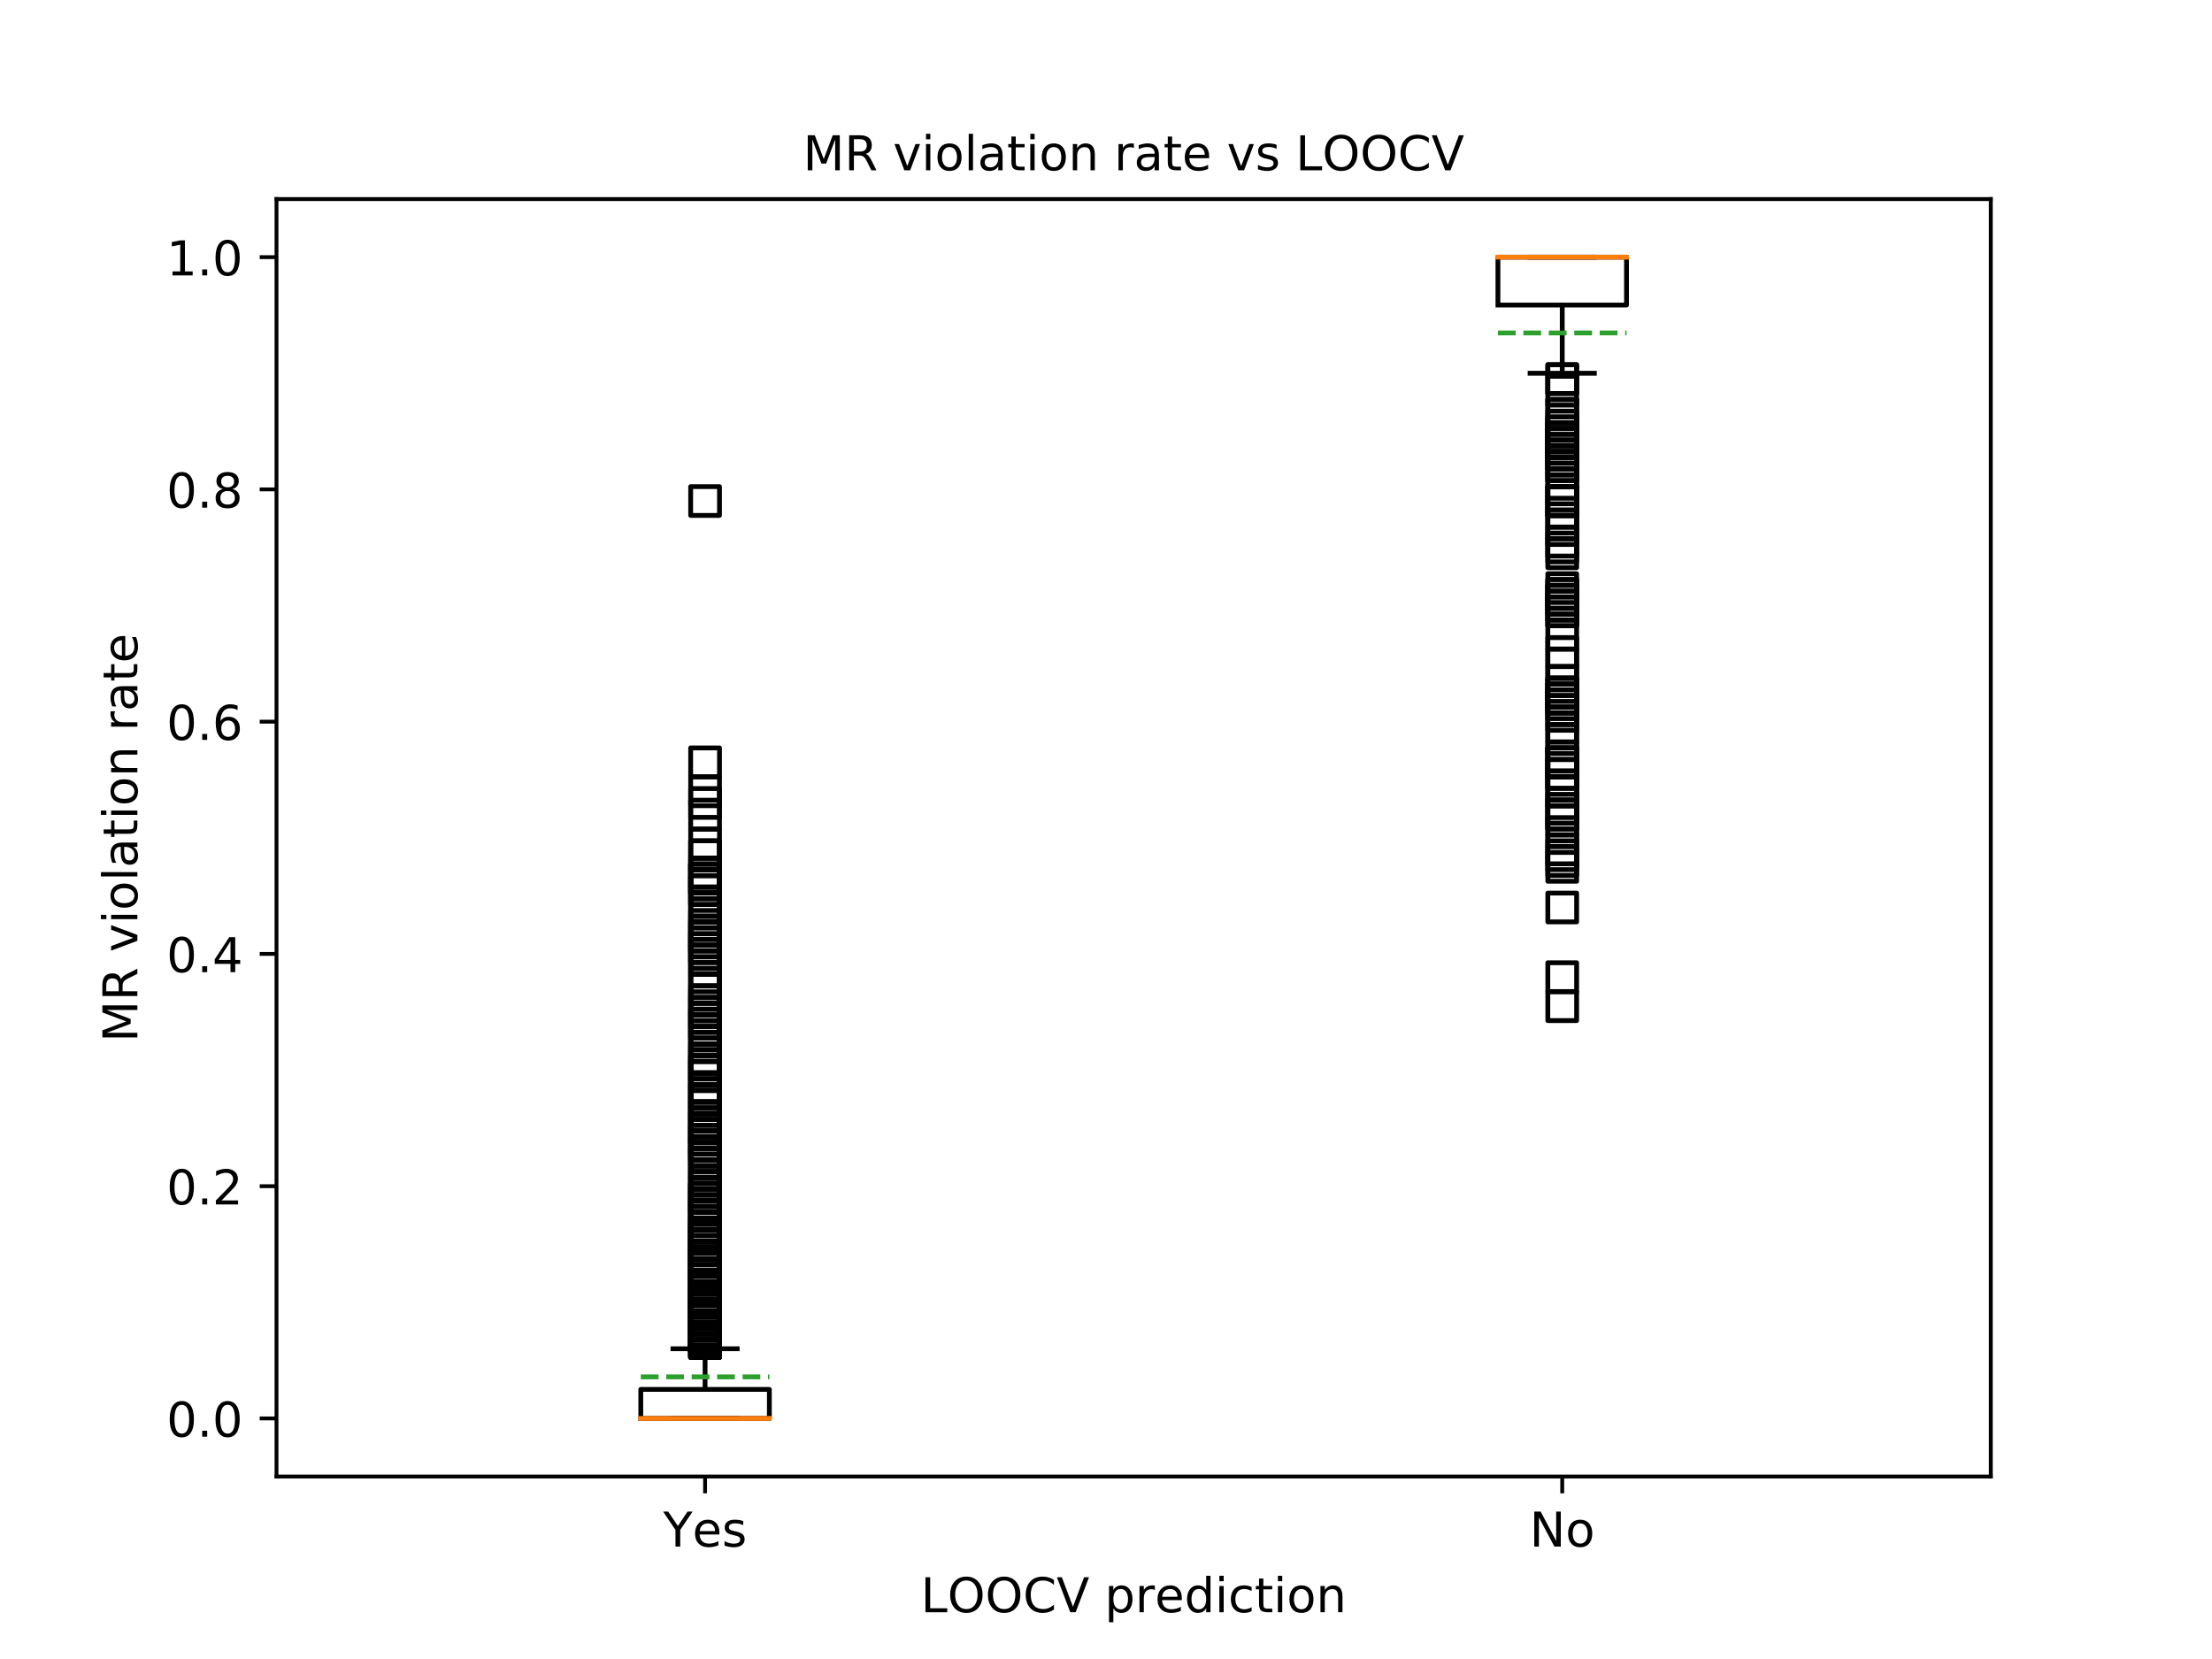 <?xml version="1.0" encoding="utf-8" standalone="no"?>
<!DOCTYPE svg PUBLIC "-//W3C//DTD SVG 1.1//EN"
  "http://www.w3.org/Graphics/SVG/1.1/DTD/svg11.dtd">
<!-- Created with matplotlib (https://matplotlib.org/) -->
<svg height="345.6pt" version="1.1" viewBox="0 0 460.8 345.6" width="460.8pt" xmlns="http://www.w3.org/2000/svg" xmlns:xlink="http://www.w3.org/1999/xlink">
 <defs>
  <style type="text/css">
*{stroke-linecap:butt;stroke-linejoin:round;}
  </style>
 </defs>
 <g id="figure_1">
  <g id="patch_1">
   <path d="M 0 345.6 
L 460.8 345.6 
L 460.8 0 
L 0 0 
z
" style="fill:#ffffff;"/>
  </g>
  <g id="axes_1">
   <g id="patch_2">
    <path d="M 57.6 307.584 
L 414.72 307.584 
L 414.72 41.472 
L 57.6 41.472 
z
" style="fill:#ffffff;"/>
   </g>
   <g id="matplotlib.axis_1">
    <g id="xtick_1">
     <g id="line2d_1">
      <defs>
       <path d="M 0 0 
L 0 3.5 
" id="mecdbd9705b" style="stroke:#000000;stroke-width:0.8;"/>
      </defs>
      <g>
       <use style="stroke:#000000;stroke-width:0.8;" x="146.88" xlink:href="#mecdbd9705b" y="307.584"/>
      </g>
     </g>
     <g id="text_1">
      <!-- Yes -->
      <defs>
       <path d="M -0.203 72.906 
L 10.406 72.906 
L 30.609 42.922 
L 50.688 72.906 
L 61.281 72.906 
L 35.5 34.719 
L 35.5 0 
L 25.594 0 
L 25.594 34.719 
z
" id="DejaVuSans-89"/>
       <path d="M 56.203 29.594 
L 56.203 25.203 
L 14.891 25.203 
Q 15.484 15.922 20.484 11.062 
Q 25.484 6.203 34.422 6.203 
Q 39.594 6.203 44.453 7.469 
Q 49.312 8.734 54.109 11.281 
L 54.109 2.781 
Q 49.266 0.734 44.188 -0.344 
Q 39.109 -1.422 33.891 -1.422 
Q 20.797 -1.422 13.156 6.188 
Q 5.516 13.812 5.516 26.812 
Q 5.516 40.234 12.766 48.109 
Q 20.016 56 32.328 56 
Q 43.359 56 49.781 48.891 
Q 56.203 41.797 56.203 29.594 
z
M 47.219 32.234 
Q 47.125 39.594 43.094 43.984 
Q 39.062 48.391 32.422 48.391 
Q 24.906 48.391 20.391 44.141 
Q 15.875 39.891 15.188 32.172 
z
" id="DejaVuSans-101"/>
       <path d="M 44.281 53.078 
L 44.281 44.578 
Q 40.484 46.531 36.375 47.5 
Q 32.281 48.484 27.875 48.484 
Q 21.188 48.484 17.844 46.438 
Q 14.5 44.391 14.5 40.281 
Q 14.5 37.156 16.891 35.375 
Q 19.281 33.594 26.516 31.984 
L 29.594 31.297 
Q 39.156 29.25 43.188 25.516 
Q 47.219 21.781 47.219 15.094 
Q 47.219 7.469 41.188 3.016 
Q 35.156 -1.422 24.609 -1.422 
Q 20.219 -1.422 15.453 -0.562 
Q 10.688 0.297 5.422 2 
L 5.422 11.281 
Q 10.406 8.688 15.234 7.391 
Q 20.062 6.109 24.812 6.109 
Q 31.156 6.109 34.562 8.281 
Q 37.984 10.453 37.984 14.406 
Q 37.984 18.062 35.516 20.016 
Q 33.062 21.969 24.703 23.781 
L 21.578 24.516 
Q 13.234 26.266 9.516 29.906 
Q 5.812 33.547 5.812 39.891 
Q 5.812 47.609 11.281 51.797 
Q 16.75 56 26.812 56 
Q 31.781 56 36.172 55.266 
Q 40.578 54.547 44.281 53.078 
z
" id="DejaVuSans-115"/>
      </defs>
      <g transform="translate(138.155 322.182)scale(0.1 -0.1)">
       <use xlink:href="#DejaVuSans-89"/>
       <use x="60.881" xlink:href="#DejaVuSans-101"/>
       <use x="122.404" xlink:href="#DejaVuSans-115"/>
      </g>
     </g>
    </g>
    <g id="xtick_2">
     <g id="line2d_2">
      <g>
       <use style="stroke:#000000;stroke-width:0.8;" x="325.44" xlink:href="#mecdbd9705b" y="307.584"/>
      </g>
     </g>
     <g id="text_2">
      <!-- No -->
      <defs>
       <path d="M 9.812 72.906 
L 23.094 72.906 
L 55.422 11.922 
L 55.422 72.906 
L 64.984 72.906 
L 64.984 0 
L 51.703 0 
L 19.391 60.984 
L 19.391 0 
L 9.812 0 
z
" id="DejaVuSans-78"/>
       <path d="M 30.609 48.391 
Q 23.391 48.391 19.188 42.75 
Q 14.984 37.109 14.984 27.297 
Q 14.984 17.484 19.156 11.844 
Q 23.344 6.203 30.609 6.203 
Q 37.797 6.203 41.984 11.859 
Q 46.188 17.531 46.188 27.297 
Q 46.188 37.016 41.984 42.703 
Q 37.797 48.391 30.609 48.391 
z
M 30.609 56 
Q 42.328 56 49.016 48.375 
Q 55.719 40.766 55.719 27.297 
Q 55.719 13.875 49.016 6.219 
Q 42.328 -1.422 30.609 -1.422 
Q 18.844 -1.422 12.172 6.219 
Q 5.516 13.875 5.516 27.297 
Q 5.516 40.766 12.172 48.375 
Q 18.844 56 30.609 56 
z
" id="DejaVuSans-111"/>
      </defs>
      <g transform="translate(318.64 322.182)scale(0.1 -0.1)">
       <use xlink:href="#DejaVuSans-78"/>
       <use x="74.805" xlink:href="#DejaVuSans-111"/>
      </g>
     </g>
    </g>
    <g id="text_3">
     <!-- LOOCV prediction -->
     <defs>
      <path d="M 9.812 72.906 
L 19.672 72.906 
L 19.672 8.297 
L 55.172 8.297 
L 55.172 0 
L 9.812 0 
z
" id="DejaVuSans-76"/>
      <path d="M 39.406 66.219 
Q 28.656 66.219 22.328 58.203 
Q 16.016 50.203 16.016 36.375 
Q 16.016 22.609 22.328 14.594 
Q 28.656 6.594 39.406 6.594 
Q 50.141 6.594 56.422 14.594 
Q 62.703 22.609 62.703 36.375 
Q 62.703 50.203 56.422 58.203 
Q 50.141 66.219 39.406 66.219 
z
M 39.406 74.219 
Q 54.734 74.219 63.906 63.938 
Q 73.094 53.656 73.094 36.375 
Q 73.094 19.141 63.906 8.859 
Q 54.734 -1.422 39.406 -1.422 
Q 24.031 -1.422 14.812 8.828 
Q 5.609 19.094 5.609 36.375 
Q 5.609 53.656 14.812 63.938 
Q 24.031 74.219 39.406 74.219 
z
" id="DejaVuSans-79"/>
      <path d="M 64.406 67.281 
L 64.406 56.891 
Q 59.422 61.531 53.781 63.812 
Q 48.141 66.109 41.797 66.109 
Q 29.297 66.109 22.656 58.469 
Q 16.016 50.828 16.016 36.375 
Q 16.016 21.969 22.656 14.328 
Q 29.297 6.688 41.797 6.688 
Q 48.141 6.688 53.781 8.984 
Q 59.422 11.281 64.406 15.922 
L 64.406 5.609 
Q 59.234 2.094 53.438 0.328 
Q 47.656 -1.422 41.219 -1.422 
Q 24.656 -1.422 15.125 8.703 
Q 5.609 18.844 5.609 36.375 
Q 5.609 53.953 15.125 64.078 
Q 24.656 74.219 41.219 74.219 
Q 47.75 74.219 53.531 72.484 
Q 59.328 70.75 64.406 67.281 
z
" id="DejaVuSans-67"/>
      <path d="M 28.609 0 
L 0.781 72.906 
L 11.078 72.906 
L 34.188 11.531 
L 57.328 72.906 
L 67.578 72.906 
L 39.797 0 
z
" id="DejaVuSans-86"/>
      <path id="DejaVuSans-32"/>
      <path d="M 18.109 8.203 
L 18.109 -20.797 
L 9.078 -20.797 
L 9.078 54.688 
L 18.109 54.688 
L 18.109 46.391 
Q 20.953 51.266 25.266 53.625 
Q 29.594 56 35.594 56 
Q 45.562 56 51.781 48.094 
Q 58.016 40.188 58.016 27.297 
Q 58.016 14.406 51.781 6.484 
Q 45.562 -1.422 35.594 -1.422 
Q 29.594 -1.422 25.266 0.953 
Q 20.953 3.328 18.109 8.203 
z
M 48.688 27.297 
Q 48.688 37.203 44.609 42.844 
Q 40.531 48.484 33.406 48.484 
Q 26.266 48.484 22.188 42.844 
Q 18.109 37.203 18.109 27.297 
Q 18.109 17.391 22.188 11.75 
Q 26.266 6.109 33.406 6.109 
Q 40.531 6.109 44.609 11.75 
Q 48.688 17.391 48.688 27.297 
z
" id="DejaVuSans-112"/>
      <path d="M 41.109 46.297 
Q 39.594 47.172 37.812 47.578 
Q 36.031 48 33.891 48 
Q 26.266 48 22.188 43.047 
Q 18.109 38.094 18.109 28.812 
L 18.109 0 
L 9.078 0 
L 9.078 54.688 
L 18.109 54.688 
L 18.109 46.188 
Q 20.953 51.172 25.484 53.578 
Q 30.031 56 36.531 56 
Q 37.453 56 38.578 55.875 
Q 39.703 55.766 41.062 55.516 
z
" id="DejaVuSans-114"/>
      <path d="M 45.406 46.391 
L 45.406 75.984 
L 54.391 75.984 
L 54.391 0 
L 45.406 0 
L 45.406 8.203 
Q 42.578 3.328 38.25 0.953 
Q 33.938 -1.422 27.875 -1.422 
Q 17.969 -1.422 11.734 6.484 
Q 5.516 14.406 5.516 27.297 
Q 5.516 40.188 11.734 48.094 
Q 17.969 56 27.875 56 
Q 33.938 56 38.25 53.625 
Q 42.578 51.266 45.406 46.391 
z
M 14.797 27.297 
Q 14.797 17.391 18.875 11.75 
Q 22.953 6.109 30.078 6.109 
Q 37.203 6.109 41.297 11.75 
Q 45.406 17.391 45.406 27.297 
Q 45.406 37.203 41.297 42.844 
Q 37.203 48.484 30.078 48.484 
Q 22.953 48.484 18.875 42.844 
Q 14.797 37.203 14.797 27.297 
z
" id="DejaVuSans-100"/>
      <path d="M 9.422 54.688 
L 18.406 54.688 
L 18.406 0 
L 9.422 0 
z
M 9.422 75.984 
L 18.406 75.984 
L 18.406 64.594 
L 9.422 64.594 
z
" id="DejaVuSans-105"/>
      <path d="M 48.781 52.594 
L 48.781 44.188 
Q 44.969 46.297 41.141 47.344 
Q 37.312 48.391 33.406 48.391 
Q 24.656 48.391 19.812 42.844 
Q 14.984 37.312 14.984 27.297 
Q 14.984 17.281 19.812 11.734 
Q 24.656 6.203 33.406 6.203 
Q 37.312 6.203 41.141 7.25 
Q 44.969 8.297 48.781 10.406 
L 48.781 2.094 
Q 45.016 0.344 40.984 -0.531 
Q 36.969 -1.422 32.422 -1.422 
Q 20.062 -1.422 12.781 6.344 
Q 5.516 14.109 5.516 27.297 
Q 5.516 40.672 12.859 48.328 
Q 20.219 56 33.016 56 
Q 37.156 56 41.109 55.141 
Q 45.062 54.297 48.781 52.594 
z
" id="DejaVuSans-99"/>
      <path d="M 18.312 70.219 
L 18.312 54.688 
L 36.812 54.688 
L 36.812 47.703 
L 18.312 47.703 
L 18.312 18.016 
Q 18.312 11.328 20.141 9.422 
Q 21.969 7.516 27.594 7.516 
L 36.812 7.516 
L 36.812 0 
L 27.594 0 
Q 17.188 0 13.234 3.875 
Q 9.281 7.766 9.281 18.016 
L 9.281 47.703 
L 2.688 47.703 
L 2.688 54.688 
L 9.281 54.688 
L 9.281 70.219 
z
" id="DejaVuSans-116"/>
      <path d="M 54.891 33.016 
L 54.891 0 
L 45.906 0 
L 45.906 32.719 
Q 45.906 40.484 42.875 44.328 
Q 39.844 48.188 33.797 48.188 
Q 26.516 48.188 22.312 43.547 
Q 18.109 38.922 18.109 30.906 
L 18.109 0 
L 9.078 0 
L 9.078 54.688 
L 18.109 54.688 
L 18.109 46.188 
Q 21.344 51.125 25.703 53.562 
Q 30.078 56 35.797 56 
Q 45.219 56 50.047 50.172 
Q 54.891 44.344 54.891 33.016 
z
" id="DejaVuSans-110"/>
     </defs>
     <g transform="translate(191.809 335.861)scale(0.1 -0.1)">
      <use xlink:href="#DejaVuSans-76"/>
      <use x="55.666" xlink:href="#DejaVuSans-79"/>
      <use x="134.377" xlink:href="#DejaVuSans-79"/>
      <use x="213.088" xlink:href="#DejaVuSans-67"/>
      <use x="282.912" xlink:href="#DejaVuSans-86"/>
      <use x="351.32" xlink:href="#DejaVuSans-32"/>
      <use x="383.107" xlink:href="#DejaVuSans-112"/>
      <use x="446.584" xlink:href="#DejaVuSans-114"/>
      <use x="487.666" xlink:href="#DejaVuSans-101"/>
      <use x="549.189" xlink:href="#DejaVuSans-100"/>
      <use x="612.666" xlink:href="#DejaVuSans-105"/>
      <use x="640.449" xlink:href="#DejaVuSans-99"/>
      <use x="695.43" xlink:href="#DejaVuSans-116"/>
      <use x="734.639" xlink:href="#DejaVuSans-105"/>
      <use x="762.422" xlink:href="#DejaVuSans-111"/>
      <use x="823.604" xlink:href="#DejaVuSans-110"/>
     </g>
    </g>
   </g>
   <g id="matplotlib.axis_2">
    <g id="ytick_1">
     <g id="line2d_3">
      <defs>
       <path d="M 0 0 
L -3.5 0 
" id="m710b1e2a36" style="stroke:#000000;stroke-width:0.8;"/>
      </defs>
      <g>
       <use style="stroke:#000000;stroke-width:0.8;" x="57.6" xlink:href="#m710b1e2a36" y="295.488"/>
      </g>
     </g>
     <g id="text_4">
      <!-- 0.0 -->
      <defs>
       <path d="M 31.781 66.406 
Q 24.172 66.406 20.328 58.906 
Q 16.5 51.422 16.5 36.375 
Q 16.5 21.391 20.328 13.891 
Q 24.172 6.391 31.781 6.391 
Q 39.453 6.391 43.281 13.891 
Q 47.125 21.391 47.125 36.375 
Q 47.125 51.422 43.281 58.906 
Q 39.453 66.406 31.781 66.406 
z
M 31.781 74.219 
Q 44.047 74.219 50.516 64.516 
Q 56.984 54.828 56.984 36.375 
Q 56.984 17.969 50.516 8.266 
Q 44.047 -1.422 31.781 -1.422 
Q 19.531 -1.422 13.062 8.266 
Q 6.594 17.969 6.594 36.375 
Q 6.594 54.828 13.062 64.516 
Q 19.531 74.219 31.781 74.219 
z
" id="DejaVuSans-48"/>
       <path d="M 10.688 12.406 
L 21 12.406 
L 21 0 
L 10.688 0 
z
" id="DejaVuSans-46"/>
      </defs>
      <g transform="translate(34.697 299.287)scale(0.1 -0.1)">
       <use xlink:href="#DejaVuSans-48"/>
       <use x="63.623" xlink:href="#DejaVuSans-46"/>
       <use x="95.41" xlink:href="#DejaVuSans-48"/>
      </g>
     </g>
    </g>
    <g id="ytick_2">
     <g id="line2d_4">
      <g>
       <use style="stroke:#000000;stroke-width:0.8;" x="57.6" xlink:href="#m710b1e2a36" y="247.104"/>
      </g>
     </g>
     <g id="text_5">
      <!-- 0.2 -->
      <defs>
       <path d="M 19.188 8.297 
L 53.609 8.297 
L 53.609 0 
L 7.328 0 
L 7.328 8.297 
Q 12.938 14.109 22.625 23.891 
Q 32.328 33.688 34.812 36.531 
Q 39.547 41.844 41.422 45.531 
Q 43.312 49.219 43.312 52.781 
Q 43.312 58.594 39.234 62.25 
Q 35.156 65.922 28.609 65.922 
Q 23.969 65.922 18.812 64.312 
Q 13.672 62.703 7.812 59.422 
L 7.812 69.391 
Q 13.766 71.781 18.938 73 
Q 24.125 74.219 28.422 74.219 
Q 39.75 74.219 46.484 68.547 
Q 53.219 62.891 53.219 53.422 
Q 53.219 48.922 51.531 44.891 
Q 49.859 40.875 45.406 35.406 
Q 44.188 33.984 37.641 27.219 
Q 31.109 20.453 19.188 8.297 
z
" id="DejaVuSans-50"/>
      </defs>
      <g transform="translate(34.697 250.903)scale(0.1 -0.1)">
       <use xlink:href="#DejaVuSans-48"/>
       <use x="63.623" xlink:href="#DejaVuSans-46"/>
       <use x="95.41" xlink:href="#DejaVuSans-50"/>
      </g>
     </g>
    </g>
    <g id="ytick_3">
     <g id="line2d_5">
      <g>
       <use style="stroke:#000000;stroke-width:0.8;" x="57.6" xlink:href="#m710b1e2a36" y="198.72"/>
      </g>
     </g>
     <g id="text_6">
      <!-- 0.4 -->
      <defs>
       <path d="M 37.797 64.312 
L 12.891 25.391 
L 37.797 25.391 
z
M 35.203 72.906 
L 47.609 72.906 
L 47.609 25.391 
L 58.016 25.391 
L 58.016 17.188 
L 47.609 17.188 
L 47.609 0 
L 37.797 0 
L 37.797 17.188 
L 4.891 17.188 
L 4.891 26.703 
z
" id="DejaVuSans-52"/>
      </defs>
      <g transform="translate(34.697 202.519)scale(0.1 -0.1)">
       <use xlink:href="#DejaVuSans-48"/>
       <use x="63.623" xlink:href="#DejaVuSans-46"/>
       <use x="95.41" xlink:href="#DejaVuSans-52"/>
      </g>
     </g>
    </g>
    <g id="ytick_4">
     <g id="line2d_6">
      <g>
       <use style="stroke:#000000;stroke-width:0.8;" x="57.6" xlink:href="#m710b1e2a36" y="150.336"/>
      </g>
     </g>
     <g id="text_7">
      <!-- 0.6 -->
      <defs>
       <path d="M 33.016 40.375 
Q 26.375 40.375 22.484 35.828 
Q 18.609 31.297 18.609 23.391 
Q 18.609 15.531 22.484 10.953 
Q 26.375 6.391 33.016 6.391 
Q 39.656 6.391 43.531 10.953 
Q 47.406 15.531 47.406 23.391 
Q 47.406 31.297 43.531 35.828 
Q 39.656 40.375 33.016 40.375 
z
M 52.594 71.297 
L 52.594 62.312 
Q 48.875 64.062 45.094 64.984 
Q 41.312 65.922 37.594 65.922 
Q 27.828 65.922 22.672 59.328 
Q 17.531 52.734 16.797 39.406 
Q 19.672 43.656 24.016 45.922 
Q 28.375 48.188 33.594 48.188 
Q 44.578 48.188 50.953 41.516 
Q 57.328 34.859 57.328 23.391 
Q 57.328 12.156 50.688 5.359 
Q 44.047 -1.422 33.016 -1.422 
Q 20.359 -1.422 13.672 8.266 
Q 6.984 17.969 6.984 36.375 
Q 6.984 53.656 15.188 63.938 
Q 23.391 74.219 37.203 74.219 
Q 40.922 74.219 44.703 73.484 
Q 48.484 72.75 52.594 71.297 
z
" id="DejaVuSans-54"/>
      </defs>
      <g transform="translate(34.697 154.135)scale(0.1 -0.1)">
       <use xlink:href="#DejaVuSans-48"/>
       <use x="63.623" xlink:href="#DejaVuSans-46"/>
       <use x="95.41" xlink:href="#DejaVuSans-54"/>
      </g>
     </g>
    </g>
    <g id="ytick_5">
     <g id="line2d_7">
      <g>
       <use style="stroke:#000000;stroke-width:0.8;" x="57.6" xlink:href="#m710b1e2a36" y="101.952"/>
      </g>
     </g>
     <g id="text_8">
      <!-- 0.8 -->
      <defs>
       <path d="M 31.781 34.625 
Q 24.75 34.625 20.719 30.859 
Q 16.703 27.094 16.703 20.516 
Q 16.703 13.922 20.719 10.156 
Q 24.75 6.391 31.781 6.391 
Q 38.812 6.391 42.859 10.172 
Q 46.922 13.969 46.922 20.516 
Q 46.922 27.094 42.891 30.859 
Q 38.875 34.625 31.781 34.625 
z
M 21.922 38.812 
Q 15.578 40.375 12.031 44.719 
Q 8.5 49.078 8.5 55.328 
Q 8.5 64.062 14.719 69.141 
Q 20.953 74.219 31.781 74.219 
Q 42.672 74.219 48.875 69.141 
Q 55.078 64.062 55.078 55.328 
Q 55.078 49.078 51.531 44.719 
Q 48 40.375 41.703 38.812 
Q 48.828 37.156 52.797 32.312 
Q 56.781 27.484 56.781 20.516 
Q 56.781 9.906 50.312 4.234 
Q 43.844 -1.422 31.781 -1.422 
Q 19.734 -1.422 13.25 4.234 
Q 6.781 9.906 6.781 20.516 
Q 6.781 27.484 10.781 32.312 
Q 14.797 37.156 21.922 38.812 
z
M 18.312 54.391 
Q 18.312 48.734 21.844 45.562 
Q 25.391 42.391 31.781 42.391 
Q 38.141 42.391 41.719 45.562 
Q 45.312 48.734 45.312 54.391 
Q 45.312 60.062 41.719 63.234 
Q 38.141 66.406 31.781 66.406 
Q 25.391 66.406 21.844 63.234 
Q 18.312 60.062 18.312 54.391 
z
" id="DejaVuSans-56"/>
      </defs>
      <g transform="translate(34.697 105.751)scale(0.1 -0.1)">
       <use xlink:href="#DejaVuSans-48"/>
       <use x="63.623" xlink:href="#DejaVuSans-46"/>
       <use x="95.41" xlink:href="#DejaVuSans-56"/>
      </g>
     </g>
    </g>
    <g id="ytick_6">
     <g id="line2d_8">
      <g>
       <use style="stroke:#000000;stroke-width:0.8;" x="57.6" xlink:href="#m710b1e2a36" y="53.568"/>
      </g>
     </g>
     <g id="text_9">
      <!-- 1.0 -->
      <defs>
       <path d="M 12.406 8.297 
L 28.516 8.297 
L 28.516 63.922 
L 10.984 60.406 
L 10.984 69.391 
L 28.422 72.906 
L 38.281 72.906 
L 38.281 8.297 
L 54.391 8.297 
L 54.391 0 
L 12.406 0 
z
" id="DejaVuSans-49"/>
      </defs>
      <g transform="translate(34.697 57.367)scale(0.1 -0.1)">
       <use xlink:href="#DejaVuSans-49"/>
       <use x="63.623" xlink:href="#DejaVuSans-46"/>
       <use x="95.41" xlink:href="#DejaVuSans-48"/>
      </g>
     </g>
    </g>
    <g id="text_10">
     <!-- MR violation rate -->
     <defs>
      <path d="M 9.812 72.906 
L 24.516 72.906 
L 43.109 23.297 
L 61.812 72.906 
L 76.516 72.906 
L 76.516 0 
L 66.891 0 
L 66.891 64.016 
L 48.094 14.016 
L 38.188 14.016 
L 19.391 64.016 
L 19.391 0 
L 9.812 0 
z
" id="DejaVuSans-77"/>
      <path d="M 44.391 34.188 
Q 47.562 33.109 50.562 29.594 
Q 53.562 26.078 56.594 19.922 
L 66.609 0 
L 56 0 
L 46.688 18.703 
Q 43.062 26.031 39.672 28.422 
Q 36.281 30.812 30.422 30.812 
L 19.672 30.812 
L 19.672 0 
L 9.812 0 
L 9.812 72.906 
L 32.078 72.906 
Q 44.578 72.906 50.734 67.672 
Q 56.891 62.453 56.891 51.906 
Q 56.891 45.016 53.688 40.469 
Q 50.484 35.938 44.391 34.188 
z
M 19.672 64.797 
L 19.672 38.922 
L 32.078 38.922 
Q 39.203 38.922 42.844 42.219 
Q 46.484 45.516 46.484 51.906 
Q 46.484 58.297 42.844 61.547 
Q 39.203 64.797 32.078 64.797 
z
" id="DejaVuSans-82"/>
      <path d="M 2.984 54.688 
L 12.5 54.688 
L 29.594 8.797 
L 46.688 54.688 
L 56.203 54.688 
L 35.688 0 
L 23.484 0 
z
" id="DejaVuSans-118"/>
      <path d="M 9.422 75.984 
L 18.406 75.984 
L 18.406 0 
L 9.422 0 
z
" id="DejaVuSans-108"/>
      <path d="M 34.281 27.484 
Q 23.391 27.484 19.188 25 
Q 14.984 22.516 14.984 16.5 
Q 14.984 11.719 18.141 8.906 
Q 21.297 6.109 26.703 6.109 
Q 34.188 6.109 38.703 11.406 
Q 43.219 16.703 43.219 25.484 
L 43.219 27.484 
z
M 52.203 31.203 
L 52.203 0 
L 43.219 0 
L 43.219 8.297 
Q 40.141 3.328 35.547 0.953 
Q 30.953 -1.422 24.312 -1.422 
Q 15.922 -1.422 10.953 3.297 
Q 6 8.016 6 15.922 
Q 6 25.141 12.172 29.828 
Q 18.359 34.516 30.609 34.516 
L 43.219 34.516 
L 43.219 35.406 
Q 43.219 41.609 39.141 45 
Q 35.062 48.391 27.688 48.391 
Q 23 48.391 18.547 47.266 
Q 14.109 46.141 10.016 43.891 
L 10.016 52.203 
Q 14.938 54.109 19.578 55.047 
Q 24.219 56 28.609 56 
Q 40.484 56 46.344 49.844 
Q 52.203 43.703 52.203 31.203 
z
" id="DejaVuSans-97"/>
     </defs>
     <g transform="translate(28.617 217.089)rotate(-90)scale(0.1 -0.1)">
      <use xlink:href="#DejaVuSans-77"/>
      <use x="86.279" xlink:href="#DejaVuSans-82"/>
      <use x="155.762" xlink:href="#DejaVuSans-32"/>
      <use x="187.549" xlink:href="#DejaVuSans-118"/>
      <use x="246.729" xlink:href="#DejaVuSans-105"/>
      <use x="274.512" xlink:href="#DejaVuSans-111"/>
      <use x="335.693" xlink:href="#DejaVuSans-108"/>
      <use x="363.477" xlink:href="#DejaVuSans-97"/>
      <use x="424.756" xlink:href="#DejaVuSans-116"/>
      <use x="463.965" xlink:href="#DejaVuSans-105"/>
      <use x="491.748" xlink:href="#DejaVuSans-111"/>
      <use x="552.93" xlink:href="#DejaVuSans-110"/>
      <use x="616.309" xlink:href="#DejaVuSans-32"/>
      <use x="648.096" xlink:href="#DejaVuSans-114"/>
      <use x="689.209" xlink:href="#DejaVuSans-97"/>
      <use x="750.488" xlink:href="#DejaVuSans-116"/>
      <use x="789.697" xlink:href="#DejaVuSans-101"/>
     </g>
    </g>
   </g>
   <g id="line2d_9">
    <path clip-path="url(#pbfcba6b3f0)" d="M 133.488 295.488 
L 160.272 295.488 
L 160.272 289.44 
L 133.488 289.44 
L 133.488 295.488 
" style="fill:none;stroke:#000000;stroke-linecap:square;"/>
   </g>
   <g id="line2d_10">
    <path clip-path="url(#pbfcba6b3f0)" d="M 146.88 295.488 
L 146.88 295.488 
" style="fill:none;stroke:#000000;stroke-linecap:square;"/>
   </g>
   <g id="line2d_11">
    <path clip-path="url(#pbfcba6b3f0)" d="M 146.88 289.44 
L 146.88 280.973 
" style="fill:none;stroke:#000000;stroke-linecap:square;"/>
   </g>
   <g id="line2d_12">
    <path clip-path="url(#pbfcba6b3f0)" d="M 140.184 295.488 
L 153.576 295.488 
" style="fill:none;stroke:#000000;stroke-linecap:square;"/>
   </g>
   <g id="line2d_13">
    <path clip-path="url(#pbfcba6b3f0)" d="M 140.184 280.973 
L 153.576 280.973 
" style="fill:none;stroke:#000000;stroke-linecap:square;"/>
   </g>
   <g id="line2d_14">
    <defs>
     <path d="M -3 3 
L 3 3 
L 3 -3 
L -3 -3 
z
" id="m6cec87fcc9" style="stroke:#000000;stroke-linejoin:miter;"/>
    </defs>
    <g clip-path="url(#pbfcba6b3f0)">
     <use style="fill-opacity:0;stroke:#000000;stroke-linejoin:miter;" x="146.88" xlink:href="#m6cec87fcc9" y="242.266"/>
     <use style="fill-opacity:0;stroke:#000000;stroke-linejoin:miter;" x="146.88" xlink:href="#m6cec87fcc9" y="230.17"/>
     <use style="fill-opacity:0;stroke:#000000;stroke-linejoin:miter;" x="146.88" xlink:href="#m6cec87fcc9" y="205.978"/>
     <use style="fill-opacity:0;stroke:#000000;stroke-linejoin:miter;" x="146.88" xlink:href="#m6cec87fcc9" y="215.654"/>
     <use style="fill-opacity:0;stroke:#000000;stroke-linejoin:miter;" x="146.88" xlink:href="#m6cec87fcc9" y="270.086"/>
     <use style="fill-opacity:0;stroke:#000000;stroke-linejoin:miter;" x="146.88" xlink:href="#m6cec87fcc9" y="178.157"/>
     <use style="fill-opacity:0;stroke:#000000;stroke-linejoin:miter;" x="146.88" xlink:href="#m6cec87fcc9" y="192.672"/>
     <use style="fill-opacity:0;stroke:#000000;stroke-linejoin:miter;" x="146.88" xlink:href="#m6cec87fcc9" y="241.056"/>
     <use style="fill-opacity:0;stroke:#000000;stroke-linejoin:miter;" x="146.88" xlink:href="#m6cec87fcc9" y="270.086"/>
     <use style="fill-opacity:0;stroke:#000000;stroke-linejoin:miter;" x="146.88" xlink:href="#m6cec87fcc9" y="267.667"/>
     <use style="fill-opacity:0;stroke:#000000;stroke-linejoin:miter;" x="146.88" xlink:href="#m6cec87fcc9" y="276.134"/>
     <use style="fill-opacity:0;stroke:#000000;stroke-linejoin:miter;" x="146.88" xlink:href="#m6cec87fcc9" y="279.763"/>
     <use style="fill-opacity:0;stroke:#000000;stroke-linejoin:miter;" x="146.88" xlink:href="#m6cec87fcc9" y="226.541"/>
     <use style="fill-opacity:0;stroke:#000000;stroke-linejoin:miter;" x="146.88" xlink:href="#m6cec87fcc9" y="216.864"/>
     <use style="fill-opacity:0;stroke:#000000;stroke-linejoin:miter;" x="146.88" xlink:href="#m6cec87fcc9" y="182.995"/>
     <use style="fill-opacity:0;stroke:#000000;stroke-linejoin:miter;" x="146.88" xlink:href="#m6cec87fcc9" y="248.314"/>
     <use style="fill-opacity:0;stroke:#000000;stroke-linejoin:miter;" x="146.88" xlink:href="#m6cec87fcc9" y="232.589"/>
     <use style="fill-opacity:0;stroke:#000000;stroke-linejoin:miter;" x="146.88" xlink:href="#m6cec87fcc9" y="182.995"/>
     <use style="fill-opacity:0;stroke:#000000;stroke-linejoin:miter;" x="146.88" xlink:href="#m6cec87fcc9" y="262.829"/>
     <use style="fill-opacity:0;stroke:#000000;stroke-linejoin:miter;" x="146.88" xlink:href="#m6cec87fcc9" y="278.554"/>
     <use style="fill-opacity:0;stroke:#000000;stroke-linejoin:miter;" x="146.88" xlink:href="#m6cec87fcc9" y="220.493"/>
     <use style="fill-opacity:0;stroke:#000000;stroke-linejoin:miter;" x="146.88" xlink:href="#m6cec87fcc9" y="270.086"/>
     <use style="fill-opacity:0;stroke:#000000;stroke-linejoin:miter;" x="146.88" xlink:href="#m6cec87fcc9" y="277.344"/>
     <use style="fill-opacity:0;stroke:#000000;stroke-linejoin:miter;" x="146.88" xlink:href="#m6cec87fcc9" y="266.458"/>
     <use style="fill-opacity:0;stroke:#000000;stroke-linejoin:miter;" x="146.88" xlink:href="#m6cec87fcc9" y="230.17"/>
     <use style="fill-opacity:0;stroke:#000000;stroke-linejoin:miter;" x="146.88" xlink:href="#m6cec87fcc9" y="278.554"/>
     <use style="fill-opacity:0;stroke:#000000;stroke-linejoin:miter;" x="146.88" xlink:href="#m6cec87fcc9" y="228.96"/>
     <use style="fill-opacity:0;stroke:#000000;stroke-linejoin:miter;" x="146.88" xlink:href="#m6cec87fcc9" y="212.026"/>
     <use style="fill-opacity:0;stroke:#000000;stroke-linejoin:miter;" x="146.88" xlink:href="#m6cec87fcc9" y="253.152"/>
     <use style="fill-opacity:0;stroke:#000000;stroke-linejoin:miter;" x="146.88" xlink:href="#m6cec87fcc9" y="255.571"/>
     <use style="fill-opacity:0;stroke:#000000;stroke-linejoin:miter;" x="146.88" xlink:href="#m6cec87fcc9" y="232.589"/>
     <use style="fill-opacity:0;stroke:#000000;stroke-linejoin:miter;" x="146.88" xlink:href="#m6cec87fcc9" y="259.2"/>
     <use style="fill-opacity:0;stroke:#000000;stroke-linejoin:miter;" x="146.88" xlink:href="#m6cec87fcc9" y="273.715"/>
     <use style="fill-opacity:0;stroke:#000000;stroke-linejoin:miter;" x="146.88" xlink:href="#m6cec87fcc9" y="248.314"/>
     <use style="fill-opacity:0;stroke:#000000;stroke-linejoin:miter;" x="146.88" xlink:href="#m6cec87fcc9" y="278.554"/>
     <use style="fill-opacity:0;stroke:#000000;stroke-linejoin:miter;" x="146.88" xlink:href="#m6cec87fcc9" y="279.763"/>
     <use style="fill-opacity:0;stroke:#000000;stroke-linejoin:miter;" x="146.88" xlink:href="#m6cec87fcc9" y="235.008"/>
     <use style="fill-opacity:0;stroke:#000000;stroke-linejoin:miter;" x="146.88" xlink:href="#m6cec87fcc9" y="265.248"/>
     <use style="fill-opacity:0;stroke:#000000;stroke-linejoin:miter;" x="146.88" xlink:href="#m6cec87fcc9" y="274.925"/>
     <use style="fill-opacity:0;stroke:#000000;stroke-linejoin:miter;" x="146.88" xlink:href="#m6cec87fcc9" y="226.541"/>
     <use style="fill-opacity:0;stroke:#000000;stroke-linejoin:miter;" x="146.88" xlink:href="#m6cec87fcc9" y="238.637"/>
     <use style="fill-opacity:0;stroke:#000000;stroke-linejoin:miter;" x="146.88" xlink:href="#m6cec87fcc9" y="220.493"/>
     <use style="fill-opacity:0;stroke:#000000;stroke-linejoin:miter;" x="146.88" xlink:href="#m6cec87fcc9" y="257.99"/>
     <use style="fill-opacity:0;stroke:#000000;stroke-linejoin:miter;" x="146.88" xlink:href="#m6cec87fcc9" y="268.877"/>
     <use style="fill-opacity:0;stroke:#000000;stroke-linejoin:miter;" x="146.88" xlink:href="#m6cec87fcc9" y="278.554"/>
     <use style="fill-opacity:0;stroke:#000000;stroke-linejoin:miter;" x="146.88" xlink:href="#m6cec87fcc9" y="273.715"/>
     <use style="fill-opacity:0;stroke:#000000;stroke-linejoin:miter;" x="146.88" xlink:href="#m6cec87fcc9" y="213.235"/>
     <use style="fill-opacity:0;stroke:#000000;stroke-linejoin:miter;" x="146.88" xlink:href="#m6cec87fcc9" y="257.99"/>
     <use style="fill-opacity:0;stroke:#000000;stroke-linejoin:miter;" x="146.88" xlink:href="#m6cec87fcc9" y="271.296"/>
     <use style="fill-opacity:0;stroke:#000000;stroke-linejoin:miter;" x="146.88" xlink:href="#m6cec87fcc9" y="266.458"/>
     <use style="fill-opacity:0;stroke:#000000;stroke-linejoin:miter;" x="146.88" xlink:href="#m6cec87fcc9" y="279.763"/>
     <use style="fill-opacity:0;stroke:#000000;stroke-linejoin:miter;" x="146.88" xlink:href="#m6cec87fcc9" y="264.038"/>
     <use style="fill-opacity:0;stroke:#000000;stroke-linejoin:miter;" x="146.88" xlink:href="#m6cec87fcc9" y="193.882"/>
     <use style="fill-opacity:0;stroke:#000000;stroke-linejoin:miter;" x="146.88" xlink:href="#m6cec87fcc9" y="272.506"/>
     <use style="fill-opacity:0;stroke:#000000;stroke-linejoin:miter;" x="146.88" xlink:href="#m6cec87fcc9" y="233.798"/>
     <use style="fill-opacity:0;stroke:#000000;stroke-linejoin:miter;" x="146.88" xlink:href="#m6cec87fcc9" y="271.296"/>
     <use style="fill-opacity:0;stroke:#000000;stroke-linejoin:miter;" x="146.88" xlink:href="#m6cec87fcc9" y="237.427"/>
     <use style="fill-opacity:0;stroke:#000000;stroke-linejoin:miter;" x="146.88" xlink:href="#m6cec87fcc9" y="221.702"/>
     <use style="fill-opacity:0;stroke:#000000;stroke-linejoin:miter;" x="146.88" xlink:href="#m6cec87fcc9" y="279.763"/>
     <use style="fill-opacity:0;stroke:#000000;stroke-linejoin:miter;" x="146.88" xlink:href="#m6cec87fcc9" y="264.038"/>
     <use style="fill-opacity:0;stroke:#000000;stroke-linejoin:miter;" x="146.88" xlink:href="#m6cec87fcc9" y="220.493"/>
     <use style="fill-opacity:0;stroke:#000000;stroke-linejoin:miter;" x="146.88" xlink:href="#m6cec87fcc9" y="253.152"/>
     <use style="fill-opacity:0;stroke:#000000;stroke-linejoin:miter;" x="146.88" xlink:href="#m6cec87fcc9" y="265.248"/>
     <use style="fill-opacity:0;stroke:#000000;stroke-linejoin:miter;" x="146.88" xlink:href="#m6cec87fcc9" y="264.038"/>
     <use style="fill-opacity:0;stroke:#000000;stroke-linejoin:miter;" x="146.88" xlink:href="#m6cec87fcc9" y="257.99"/>
     <use style="fill-opacity:0;stroke:#000000;stroke-linejoin:miter;" x="146.88" xlink:href="#m6cec87fcc9" y="262.829"/>
     <use style="fill-opacity:0;stroke:#000000;stroke-linejoin:miter;" x="146.88" xlink:href="#m6cec87fcc9" y="267.667"/>
     <use style="fill-opacity:0;stroke:#000000;stroke-linejoin:miter;" x="146.88" xlink:href="#m6cec87fcc9" y="250.733"/>
     <use style="fill-opacity:0;stroke:#000000;stroke-linejoin:miter;" x="146.88" xlink:href="#m6cec87fcc9" y="259.2"/>
     <use style="fill-opacity:0;stroke:#000000;stroke-linejoin:miter;" x="146.88" xlink:href="#m6cec87fcc9" y="260.41"/>
     <use style="fill-opacity:0;stroke:#000000;stroke-linejoin:miter;" x="146.88" xlink:href="#m6cec87fcc9" y="271.296"/>
     <use style="fill-opacity:0;stroke:#000000;stroke-linejoin:miter;" x="146.88" xlink:href="#m6cec87fcc9" y="278.554"/>
     <use style="fill-opacity:0;stroke:#000000;stroke-linejoin:miter;" x="146.88" xlink:href="#m6cec87fcc9" y="169.69"/>
     <use style="fill-opacity:0;stroke:#000000;stroke-linejoin:miter;" x="146.88" xlink:href="#m6cec87fcc9" y="270.086"/>
     <use style="fill-opacity:0;stroke:#000000;stroke-linejoin:miter;" x="146.88" xlink:href="#m6cec87fcc9" y="278.554"/>
     <use style="fill-opacity:0;stroke:#000000;stroke-linejoin:miter;" x="146.88" xlink:href="#m6cec87fcc9" y="278.554"/>
     <use style="fill-opacity:0;stroke:#000000;stroke-linejoin:miter;" x="146.88" xlink:href="#m6cec87fcc9" y="181.786"/>
     <use style="fill-opacity:0;stroke:#000000;stroke-linejoin:miter;" x="146.88" xlink:href="#m6cec87fcc9" y="277.344"/>
     <use style="fill-opacity:0;stroke:#000000;stroke-linejoin:miter;" x="146.88" xlink:href="#m6cec87fcc9" y="262.829"/>
     <use style="fill-opacity:0;stroke:#000000;stroke-linejoin:miter;" x="146.88" xlink:href="#m6cec87fcc9" y="277.344"/>
     <use style="fill-opacity:0;stroke:#000000;stroke-linejoin:miter;" x="146.88" xlink:href="#m6cec87fcc9" y="276.134"/>
     <use style="fill-opacity:0;stroke:#000000;stroke-linejoin:miter;" x="146.88" xlink:href="#m6cec87fcc9" y="249.523"/>
     <use style="fill-opacity:0;stroke:#000000;stroke-linejoin:miter;" x="146.88" xlink:href="#m6cec87fcc9" y="279.763"/>
     <use style="fill-opacity:0;stroke:#000000;stroke-linejoin:miter;" x="146.88" xlink:href="#m6cec87fcc9" y="226.541"/>
     <use style="fill-opacity:0;stroke:#000000;stroke-linejoin:miter;" x="146.88" xlink:href="#m6cec87fcc9" y="262.829"/>
     <use style="fill-opacity:0;stroke:#000000;stroke-linejoin:miter;" x="146.88" xlink:href="#m6cec87fcc9" y="272.506"/>
     <use style="fill-opacity:0;stroke:#000000;stroke-linejoin:miter;" x="146.88" xlink:href="#m6cec87fcc9" y="235.008"/>
     <use style="fill-opacity:0;stroke:#000000;stroke-linejoin:miter;" x="146.88" xlink:href="#m6cec87fcc9" y="210.816"/>
     <use style="fill-opacity:0;stroke:#000000;stroke-linejoin:miter;" x="146.88" xlink:href="#m6cec87fcc9" y="208.397"/>
     <use style="fill-opacity:0;stroke:#000000;stroke-linejoin:miter;" x="146.88" xlink:href="#m6cec87fcc9" y="279.763"/>
     <use style="fill-opacity:0;stroke:#000000;stroke-linejoin:miter;" x="146.88" xlink:href="#m6cec87fcc9" y="253.152"/>
     <use style="fill-opacity:0;stroke:#000000;stroke-linejoin:miter;" x="146.88" xlink:href="#m6cec87fcc9" y="228.96"/>
     <use style="fill-opacity:0;stroke:#000000;stroke-linejoin:miter;" x="146.88" xlink:href="#m6cec87fcc9" y="256.781"/>
     <use style="fill-opacity:0;stroke:#000000;stroke-linejoin:miter;" x="146.88" xlink:href="#m6cec87fcc9" y="208.397"/>
     <use style="fill-opacity:0;stroke:#000000;stroke-linejoin:miter;" x="146.88" xlink:href="#m6cec87fcc9" y="276.134"/>
     <use style="fill-opacity:0;stroke:#000000;stroke-linejoin:miter;" x="146.88" xlink:href="#m6cec87fcc9" y="277.344"/>
     <use style="fill-opacity:0;stroke:#000000;stroke-linejoin:miter;" x="146.88" xlink:href="#m6cec87fcc9" y="265.248"/>
     <use style="fill-opacity:0;stroke:#000000;stroke-linejoin:miter;" x="146.88" xlink:href="#m6cec87fcc9" y="277.344"/>
     <use style="fill-opacity:0;stroke:#000000;stroke-linejoin:miter;" x="146.88" xlink:href="#m6cec87fcc9" y="247.104"/>
     <use style="fill-opacity:0;stroke:#000000;stroke-linejoin:miter;" x="146.88" xlink:href="#m6cec87fcc9" y="276.134"/>
     <use style="fill-opacity:0;stroke:#000000;stroke-linejoin:miter;" x="146.88" xlink:href="#m6cec87fcc9" y="274.925"/>
     <use style="fill-opacity:0;stroke:#000000;stroke-linejoin:miter;" x="146.88" xlink:href="#m6cec87fcc9" y="265.248"/>
     <use style="fill-opacity:0;stroke:#000000;stroke-linejoin:miter;" x="146.88" xlink:href="#m6cec87fcc9" y="267.667"/>
     <use style="fill-opacity:0;stroke:#000000;stroke-linejoin:miter;" x="146.88" xlink:href="#m6cec87fcc9" y="278.554"/>
     <use style="fill-opacity:0;stroke:#000000;stroke-linejoin:miter;" x="146.88" xlink:href="#m6cec87fcc9" y="261.619"/>
     <use style="fill-opacity:0;stroke:#000000;stroke-linejoin:miter;" x="146.88" xlink:href="#m6cec87fcc9" y="279.763"/>
     <use style="fill-opacity:0;stroke:#000000;stroke-linejoin:miter;" x="146.88" xlink:href="#m6cec87fcc9" y="264.038"/>
     <use style="fill-opacity:0;stroke:#000000;stroke-linejoin:miter;" x="146.88" xlink:href="#m6cec87fcc9" y="235.008"/>
     <use style="fill-opacity:0;stroke:#000000;stroke-linejoin:miter;" x="146.88" xlink:href="#m6cec87fcc9" y="264.038"/>
     <use style="fill-opacity:0;stroke:#000000;stroke-linejoin:miter;" x="146.88" xlink:href="#m6cec87fcc9" y="272.506"/>
     <use style="fill-opacity:0;stroke:#000000;stroke-linejoin:miter;" x="146.88" xlink:href="#m6cec87fcc9" y="255.571"/>
     <use style="fill-opacity:0;stroke:#000000;stroke-linejoin:miter;" x="146.88" xlink:href="#m6cec87fcc9" y="268.877"/>
     <use style="fill-opacity:0;stroke:#000000;stroke-linejoin:miter;" x="146.88" xlink:href="#m6cec87fcc9" y="238.637"/>
     <use style="fill-opacity:0;stroke:#000000;stroke-linejoin:miter;" x="146.88" xlink:href="#m6cec87fcc9" y="218.074"/>
     <use style="fill-opacity:0;stroke:#000000;stroke-linejoin:miter;" x="146.88" xlink:href="#m6cec87fcc9" y="272.506"/>
     <use style="fill-opacity:0;stroke:#000000;stroke-linejoin:miter;" x="146.88" xlink:href="#m6cec87fcc9" y="273.715"/>
     <use style="fill-opacity:0;stroke:#000000;stroke-linejoin:miter;" x="146.88" xlink:href="#m6cec87fcc9" y="273.715"/>
     <use style="fill-opacity:0;stroke:#000000;stroke-linejoin:miter;" x="146.88" xlink:href="#m6cec87fcc9" y="257.99"/>
     <use style="fill-opacity:0;stroke:#000000;stroke-linejoin:miter;" x="146.88" xlink:href="#m6cec87fcc9" y="204.768"/>
     <use style="fill-opacity:0;stroke:#000000;stroke-linejoin:miter;" x="146.88" xlink:href="#m6cec87fcc9" y="268.877"/>
     <use style="fill-opacity:0;stroke:#000000;stroke-linejoin:miter;" x="146.88" xlink:href="#m6cec87fcc9" y="182.995"/>
     <use style="fill-opacity:0;stroke:#000000;stroke-linejoin:miter;" x="146.88" xlink:href="#m6cec87fcc9" y="198.72"/>
     <use style="fill-opacity:0;stroke:#000000;stroke-linejoin:miter;" x="146.88" xlink:href="#m6cec87fcc9" y="256.781"/>
     <use style="fill-opacity:0;stroke:#000000;stroke-linejoin:miter;" x="146.88" xlink:href="#m6cec87fcc9" y="262.829"/>
     <use style="fill-opacity:0;stroke:#000000;stroke-linejoin:miter;" x="146.88" xlink:href="#m6cec87fcc9" y="104.371"/>
     <use style="fill-opacity:0;stroke:#000000;stroke-linejoin:miter;" x="146.88" xlink:href="#m6cec87fcc9" y="239.846"/>
     <use style="fill-opacity:0;stroke:#000000;stroke-linejoin:miter;" x="146.88" xlink:href="#m6cec87fcc9" y="239.846"/>
     <use style="fill-opacity:0;stroke:#000000;stroke-linejoin:miter;" x="146.88" xlink:href="#m6cec87fcc9" y="190.253"/>
     <use style="fill-opacity:0;stroke:#000000;stroke-linejoin:miter;" x="146.88" xlink:href="#m6cec87fcc9" y="272.506"/>
     <use style="fill-opacity:0;stroke:#000000;stroke-linejoin:miter;" x="146.88" xlink:href="#m6cec87fcc9" y="242.266"/>
     <use style="fill-opacity:0;stroke:#000000;stroke-linejoin:miter;" x="146.88" xlink:href="#m6cec87fcc9" y="268.877"/>
     <use style="fill-opacity:0;stroke:#000000;stroke-linejoin:miter;" x="146.88" xlink:href="#m6cec87fcc9" y="235.008"/>
     <use style="fill-opacity:0;stroke:#000000;stroke-linejoin:miter;" x="146.88" xlink:href="#m6cec87fcc9" y="235.008"/>
     <use style="fill-opacity:0;stroke:#000000;stroke-linejoin:miter;" x="146.88" xlink:href="#m6cec87fcc9" y="270.086"/>
     <use style="fill-opacity:0;stroke:#000000;stroke-linejoin:miter;" x="146.88" xlink:href="#m6cec87fcc9" y="277.344"/>
     <use style="fill-opacity:0;stroke:#000000;stroke-linejoin:miter;" x="146.88" xlink:href="#m6cec87fcc9" y="257.99"/>
     <use style="fill-opacity:0;stroke:#000000;stroke-linejoin:miter;" x="146.88" xlink:href="#m6cec87fcc9" y="224.122"/>
     <use style="fill-opacity:0;stroke:#000000;stroke-linejoin:miter;" x="146.88" xlink:href="#m6cec87fcc9" y="276.134"/>
     <use style="fill-opacity:0;stroke:#000000;stroke-linejoin:miter;" x="146.88" xlink:href="#m6cec87fcc9" y="271.296"/>
     <use style="fill-opacity:0;stroke:#000000;stroke-linejoin:miter;" x="146.88" xlink:href="#m6cec87fcc9" y="267.667"/>
     <use style="fill-opacity:0;stroke:#000000;stroke-linejoin:miter;" x="146.88" xlink:href="#m6cec87fcc9" y="249.523"/>
     <use style="fill-opacity:0;stroke:#000000;stroke-linejoin:miter;" x="146.88" xlink:href="#m6cec87fcc9" y="271.296"/>
     <use style="fill-opacity:0;stroke:#000000;stroke-linejoin:miter;" x="146.88" xlink:href="#m6cec87fcc9" y="222.912"/>
     <use style="fill-opacity:0;stroke:#000000;stroke-linejoin:miter;" x="146.88" xlink:href="#m6cec87fcc9" y="254.362"/>
     <use style="fill-opacity:0;stroke:#000000;stroke-linejoin:miter;" x="146.88" xlink:href="#m6cec87fcc9" y="271.296"/>
     <use style="fill-opacity:0;stroke:#000000;stroke-linejoin:miter;" x="146.88" xlink:href="#m6cec87fcc9" y="267.667"/>
     <use style="fill-opacity:0;stroke:#000000;stroke-linejoin:miter;" x="146.88" xlink:href="#m6cec87fcc9" y="251.942"/>
     <use style="fill-opacity:0;stroke:#000000;stroke-linejoin:miter;" x="146.88" xlink:href="#m6cec87fcc9" y="259.2"/>
     <use style="fill-opacity:0;stroke:#000000;stroke-linejoin:miter;" x="146.88" xlink:href="#m6cec87fcc9" y="277.344"/>
     <use style="fill-opacity:0;stroke:#000000;stroke-linejoin:miter;" x="146.88" xlink:href="#m6cec87fcc9" y="256.781"/>
     <use style="fill-opacity:0;stroke:#000000;stroke-linejoin:miter;" x="146.88" xlink:href="#m6cec87fcc9" y="271.296"/>
     <use style="fill-opacity:0;stroke:#000000;stroke-linejoin:miter;" x="146.88" xlink:href="#m6cec87fcc9" y="199.93"/>
     <use style="fill-opacity:0;stroke:#000000;stroke-linejoin:miter;" x="146.88" xlink:href="#m6cec87fcc9" y="276.134"/>
     <use style="fill-opacity:0;stroke:#000000;stroke-linejoin:miter;" x="146.88" xlink:href="#m6cec87fcc9" y="189.043"/>
     <use style="fill-opacity:0;stroke:#000000;stroke-linejoin:miter;" x="146.88" xlink:href="#m6cec87fcc9" y="242.266"/>
     <use style="fill-opacity:0;stroke:#000000;stroke-linejoin:miter;" x="146.88" xlink:href="#m6cec87fcc9" y="276.134"/>
     <use style="fill-opacity:0;stroke:#000000;stroke-linejoin:miter;" x="146.88" xlink:href="#m6cec87fcc9" y="257.99"/>
     <use style="fill-opacity:0;stroke:#000000;stroke-linejoin:miter;" x="146.88" xlink:href="#m6cec87fcc9" y="222.912"/>
     <use style="fill-opacity:0;stroke:#000000;stroke-linejoin:miter;" x="146.88" xlink:href="#m6cec87fcc9" y="277.344"/>
     <use style="fill-opacity:0;stroke:#000000;stroke-linejoin:miter;" x="146.88" xlink:href="#m6cec87fcc9" y="272.506"/>
     <use style="fill-opacity:0;stroke:#000000;stroke-linejoin:miter;" x="146.88" xlink:href="#m6cec87fcc9" y="273.715"/>
     <use style="fill-opacity:0;stroke:#000000;stroke-linejoin:miter;" x="146.88" xlink:href="#m6cec87fcc9" y="277.344"/>
     <use style="fill-opacity:0;stroke:#000000;stroke-linejoin:miter;" x="146.88" xlink:href="#m6cec87fcc9" y="271.296"/>
     <use style="fill-opacity:0;stroke:#000000;stroke-linejoin:miter;" x="146.88" xlink:href="#m6cec87fcc9" y="261.619"/>
     <use style="fill-opacity:0;stroke:#000000;stroke-linejoin:miter;" x="146.88" xlink:href="#m6cec87fcc9" y="265.248"/>
     <use style="fill-opacity:0;stroke:#000000;stroke-linejoin:miter;" x="146.88" xlink:href="#m6cec87fcc9" y="277.344"/>
     <use style="fill-opacity:0;stroke:#000000;stroke-linejoin:miter;" x="146.88" xlink:href="#m6cec87fcc9" y="182.995"/>
     <use style="fill-opacity:0;stroke:#000000;stroke-linejoin:miter;" x="146.88" xlink:href="#m6cec87fcc9" y="178.157"/>
     <use style="fill-opacity:0;stroke:#000000;stroke-linejoin:miter;" x="146.88" xlink:href="#m6cec87fcc9" y="224.122"/>
     <use style="fill-opacity:0;stroke:#000000;stroke-linejoin:miter;" x="146.88" xlink:href="#m6cec87fcc9" y="277.344"/>
     <use style="fill-opacity:0;stroke:#000000;stroke-linejoin:miter;" x="146.88" xlink:href="#m6cec87fcc9" y="270.086"/>
     <use style="fill-opacity:0;stroke:#000000;stroke-linejoin:miter;" x="146.88" xlink:href="#m6cec87fcc9" y="238.637"/>
     <use style="fill-opacity:0;stroke:#000000;stroke-linejoin:miter;" x="146.88" xlink:href="#m6cec87fcc9" y="279.763"/>
     <use style="fill-opacity:0;stroke:#000000;stroke-linejoin:miter;" x="146.88" xlink:href="#m6cec87fcc9" y="227.75"/>
     <use style="fill-opacity:0;stroke:#000000;stroke-linejoin:miter;" x="146.88" xlink:href="#m6cec87fcc9" y="247.104"/>
     <use style="fill-opacity:0;stroke:#000000;stroke-linejoin:miter;" x="146.88" xlink:href="#m6cec87fcc9" y="209.606"/>
     <use style="fill-opacity:0;stroke:#000000;stroke-linejoin:miter;" x="146.88" xlink:href="#m6cec87fcc9" y="278.554"/>
     <use style="fill-opacity:0;stroke:#000000;stroke-linejoin:miter;" x="146.88" xlink:href="#m6cec87fcc9" y="261.619"/>
     <use style="fill-opacity:0;stroke:#000000;stroke-linejoin:miter;" x="146.88" xlink:href="#m6cec87fcc9" y="221.702"/>
     <use style="fill-opacity:0;stroke:#000000;stroke-linejoin:miter;" x="146.88" xlink:href="#m6cec87fcc9" y="271.296"/>
     <use style="fill-opacity:0;stroke:#000000;stroke-linejoin:miter;" x="146.88" xlink:href="#m6cec87fcc9" y="267.667"/>
     <use style="fill-opacity:0;stroke:#000000;stroke-linejoin:miter;" x="146.88" xlink:href="#m6cec87fcc9" y="249.523"/>
     <use style="fill-opacity:0;stroke:#000000;stroke-linejoin:miter;" x="146.88" xlink:href="#m6cec87fcc9" y="213.235"/>
     <use style="fill-opacity:0;stroke:#000000;stroke-linejoin:miter;" x="146.88" xlink:href="#m6cec87fcc9" y="277.344"/>
     <use style="fill-opacity:0;stroke:#000000;stroke-linejoin:miter;" x="146.88" xlink:href="#m6cec87fcc9" y="274.925"/>
     <use style="fill-opacity:0;stroke:#000000;stroke-linejoin:miter;" x="146.88" xlink:href="#m6cec87fcc9" y="239.846"/>
     <use style="fill-opacity:0;stroke:#000000;stroke-linejoin:miter;" x="146.88" xlink:href="#m6cec87fcc9" y="247.104"/>
     <use style="fill-opacity:0;stroke:#000000;stroke-linejoin:miter;" x="146.88" xlink:href="#m6cec87fcc9" y="273.715"/>
     <use style="fill-opacity:0;stroke:#000000;stroke-linejoin:miter;" x="146.88" xlink:href="#m6cec87fcc9" y="250.733"/>
     <use style="fill-opacity:0;stroke:#000000;stroke-linejoin:miter;" x="146.88" xlink:href="#m6cec87fcc9" y="214.445"/>
     <use style="fill-opacity:0;stroke:#000000;stroke-linejoin:miter;" x="146.88" xlink:href="#m6cec87fcc9" y="253.152"/>
     <use style="fill-opacity:0;stroke:#000000;stroke-linejoin:miter;" x="146.88" xlink:href="#m6cec87fcc9" y="262.829"/>
     <use style="fill-opacity:0;stroke:#000000;stroke-linejoin:miter;" x="146.88" xlink:href="#m6cec87fcc9" y="278.554"/>
     <use style="fill-opacity:0;stroke:#000000;stroke-linejoin:miter;" x="146.88" xlink:href="#m6cec87fcc9" y="278.554"/>
     <use style="fill-opacity:0;stroke:#000000;stroke-linejoin:miter;" x="146.88" xlink:href="#m6cec87fcc9" y="197.51"/>
     <use style="fill-opacity:0;stroke:#000000;stroke-linejoin:miter;" x="146.88" xlink:href="#m6cec87fcc9" y="256.781"/>
     <use style="fill-opacity:0;stroke:#000000;stroke-linejoin:miter;" x="146.88" xlink:href="#m6cec87fcc9" y="276.134"/>
     <use style="fill-opacity:0;stroke:#000000;stroke-linejoin:miter;" x="146.88" xlink:href="#m6cec87fcc9" y="251.942"/>
     <use style="fill-opacity:0;stroke:#000000;stroke-linejoin:miter;" x="146.88" xlink:href="#m6cec87fcc9" y="261.619"/>
     <use style="fill-opacity:0;stroke:#000000;stroke-linejoin:miter;" x="146.88" xlink:href="#m6cec87fcc9" y="185.414"/>
     <use style="fill-opacity:0;stroke:#000000;stroke-linejoin:miter;" x="146.88" xlink:href="#m6cec87fcc9" y="274.925"/>
     <use style="fill-opacity:0;stroke:#000000;stroke-linejoin:miter;" x="146.88" xlink:href="#m6cec87fcc9" y="261.619"/>
     <use style="fill-opacity:0;stroke:#000000;stroke-linejoin:miter;" x="146.88" xlink:href="#m6cec87fcc9" y="236.218"/>
     <use style="fill-opacity:0;stroke:#000000;stroke-linejoin:miter;" x="146.88" xlink:href="#m6cec87fcc9" y="262.829"/>
     <use style="fill-opacity:0;stroke:#000000;stroke-linejoin:miter;" x="146.88" xlink:href="#m6cec87fcc9" y="273.715"/>
     <use style="fill-opacity:0;stroke:#000000;stroke-linejoin:miter;" x="146.88" xlink:href="#m6cec87fcc9" y="276.134"/>
     <use style="fill-opacity:0;stroke:#000000;stroke-linejoin:miter;" x="146.88" xlink:href="#m6cec87fcc9" y="197.51"/>
     <use style="fill-opacity:0;stroke:#000000;stroke-linejoin:miter;" x="146.88" xlink:href="#m6cec87fcc9" y="253.152"/>
     <use style="fill-opacity:0;stroke:#000000;stroke-linejoin:miter;" x="146.88" xlink:href="#m6cec87fcc9" y="278.554"/>
     <use style="fill-opacity:0;stroke:#000000;stroke-linejoin:miter;" x="146.88" xlink:href="#m6cec87fcc9" y="257.99"/>
     <use style="fill-opacity:0;stroke:#000000;stroke-linejoin:miter;" x="146.88" xlink:href="#m6cec87fcc9" y="205.978"/>
     <use style="fill-opacity:0;stroke:#000000;stroke-linejoin:miter;" x="146.88" xlink:href="#m6cec87fcc9" y="245.894"/>
     <use style="fill-opacity:0;stroke:#000000;stroke-linejoin:miter;" x="146.88" xlink:href="#m6cec87fcc9" y="262.829"/>
     <use style="fill-opacity:0;stroke:#000000;stroke-linejoin:miter;" x="146.88" xlink:href="#m6cec87fcc9" y="195.091"/>
     <use style="fill-opacity:0;stroke:#000000;stroke-linejoin:miter;" x="146.88" xlink:href="#m6cec87fcc9" y="272.506"/>
     <use style="fill-opacity:0;stroke:#000000;stroke-linejoin:miter;" x="146.88" xlink:href="#m6cec87fcc9" y="257.99"/>
     <use style="fill-opacity:0;stroke:#000000;stroke-linejoin:miter;" x="146.88" xlink:href="#m6cec87fcc9" y="181.786"/>
     <use style="fill-opacity:0;stroke:#000000;stroke-linejoin:miter;" x="146.88" xlink:href="#m6cec87fcc9" y="264.038"/>
     <use style="fill-opacity:0;stroke:#000000;stroke-linejoin:miter;" x="146.88" xlink:href="#m6cec87fcc9" y="279.763"/>
     <use style="fill-opacity:0;stroke:#000000;stroke-linejoin:miter;" x="146.88" xlink:href="#m6cec87fcc9" y="193.882"/>
     <use style="fill-opacity:0;stroke:#000000;stroke-linejoin:miter;" x="146.88" xlink:href="#m6cec87fcc9" y="251.942"/>
     <use style="fill-opacity:0;stroke:#000000;stroke-linejoin:miter;" x="146.88" xlink:href="#m6cec87fcc9" y="214.445"/>
     <use style="fill-opacity:0;stroke:#000000;stroke-linejoin:miter;" x="146.88" xlink:href="#m6cec87fcc9" y="277.344"/>
     <use style="fill-opacity:0;stroke:#000000;stroke-linejoin:miter;" x="146.88" xlink:href="#m6cec87fcc9" y="241.056"/>
     <use style="fill-opacity:0;stroke:#000000;stroke-linejoin:miter;" x="146.88" xlink:href="#m6cec87fcc9" y="196.301"/>
     <use style="fill-opacity:0;stroke:#000000;stroke-linejoin:miter;" x="146.88" xlink:href="#m6cec87fcc9" y="276.134"/>
     <use style="fill-opacity:0;stroke:#000000;stroke-linejoin:miter;" x="146.88" xlink:href="#m6cec87fcc9" y="271.296"/>
     <use style="fill-opacity:0;stroke:#000000;stroke-linejoin:miter;" x="146.88" xlink:href="#m6cec87fcc9" y="278.554"/>
     <use style="fill-opacity:0;stroke:#000000;stroke-linejoin:miter;" x="146.88" xlink:href="#m6cec87fcc9" y="164.851"/>
     <use style="fill-opacity:0;stroke:#000000;stroke-linejoin:miter;" x="146.88" xlink:href="#m6cec87fcc9" y="210.816"/>
     <use style="fill-opacity:0;stroke:#000000;stroke-linejoin:miter;" x="146.88" xlink:href="#m6cec87fcc9" y="245.894"/>
     <use style="fill-opacity:0;stroke:#000000;stroke-linejoin:miter;" x="146.88" xlink:href="#m6cec87fcc9" y="195.091"/>
     <use style="fill-opacity:0;stroke:#000000;stroke-linejoin:miter;" x="146.88" xlink:href="#m6cec87fcc9" y="244.685"/>
     <use style="fill-opacity:0;stroke:#000000;stroke-linejoin:miter;" x="146.88" xlink:href="#m6cec87fcc9" y="278.554"/>
     <use style="fill-opacity:0;stroke:#000000;stroke-linejoin:miter;" x="146.88" xlink:href="#m6cec87fcc9" y="249.523"/>
     <use style="fill-opacity:0;stroke:#000000;stroke-linejoin:miter;" x="146.88" xlink:href="#m6cec87fcc9" y="256.781"/>
     <use style="fill-opacity:0;stroke:#000000;stroke-linejoin:miter;" x="146.88" xlink:href="#m6cec87fcc9" y="264.038"/>
     <use style="fill-opacity:0;stroke:#000000;stroke-linejoin:miter;" x="146.88" xlink:href="#m6cec87fcc9" y="279.763"/>
     <use style="fill-opacity:0;stroke:#000000;stroke-linejoin:miter;" x="146.88" xlink:href="#m6cec87fcc9" y="228.96"/>
     <use style="fill-opacity:0;stroke:#000000;stroke-linejoin:miter;" x="146.88" xlink:href="#m6cec87fcc9" y="235.008"/>
     <use style="fill-opacity:0;stroke:#000000;stroke-linejoin:miter;" x="146.88" xlink:href="#m6cec87fcc9" y="199.93"/>
     <use style="fill-opacity:0;stroke:#000000;stroke-linejoin:miter;" x="146.88" xlink:href="#m6cec87fcc9" y="279.763"/>
     <use style="fill-opacity:0;stroke:#000000;stroke-linejoin:miter;" x="146.88" xlink:href="#m6cec87fcc9" y="272.506"/>
     <use style="fill-opacity:0;stroke:#000000;stroke-linejoin:miter;" x="146.88" xlink:href="#m6cec87fcc9" y="274.925"/>
     <use style="fill-opacity:0;stroke:#000000;stroke-linejoin:miter;" x="146.88" xlink:href="#m6cec87fcc9" y="260.41"/>
     <use style="fill-opacity:0;stroke:#000000;stroke-linejoin:miter;" x="146.88" xlink:href="#m6cec87fcc9" y="167.27"/>
     <use style="fill-opacity:0;stroke:#000000;stroke-linejoin:miter;" x="146.88" xlink:href="#m6cec87fcc9" y="272.506"/>
     <use style="fill-opacity:0;stroke:#000000;stroke-linejoin:miter;" x="146.88" xlink:href="#m6cec87fcc9" y="232.589"/>
     <use style="fill-opacity:0;stroke:#000000;stroke-linejoin:miter;" x="146.88" xlink:href="#m6cec87fcc9" y="185.414"/>
     <use style="fill-opacity:0;stroke:#000000;stroke-linejoin:miter;" x="146.88" xlink:href="#m6cec87fcc9" y="270.086"/>
     <use style="fill-opacity:0;stroke:#000000;stroke-linejoin:miter;" x="146.88" xlink:href="#m6cec87fcc9" y="276.134"/>
     <use style="fill-opacity:0;stroke:#000000;stroke-linejoin:miter;" x="146.88" xlink:href="#m6cec87fcc9" y="265.248"/>
     <use style="fill-opacity:0;stroke:#000000;stroke-linejoin:miter;" x="146.88" xlink:href="#m6cec87fcc9" y="276.134"/>
     <use style="fill-opacity:0;stroke:#000000;stroke-linejoin:miter;" x="146.88" xlink:href="#m6cec87fcc9" y="248.314"/>
     <use style="fill-opacity:0;stroke:#000000;stroke-linejoin:miter;" x="146.88" xlink:href="#m6cec87fcc9" y="158.803"/>
     <use style="fill-opacity:0;stroke:#000000;stroke-linejoin:miter;" x="146.88" xlink:href="#m6cec87fcc9" y="271.296"/>
     <use style="fill-opacity:0;stroke:#000000;stroke-linejoin:miter;" x="146.88" xlink:href="#m6cec87fcc9" y="184.205"/>
     <use style="fill-opacity:0;stroke:#000000;stroke-linejoin:miter;" x="146.88" xlink:href="#m6cec87fcc9" y="237.427"/>
     <use style="fill-opacity:0;stroke:#000000;stroke-linejoin:miter;" x="146.88" xlink:href="#m6cec87fcc9" y="249.523"/>
     <use style="fill-opacity:0;stroke:#000000;stroke-linejoin:miter;" x="146.88" xlink:href="#m6cec87fcc9" y="276.134"/>
     <use style="fill-opacity:0;stroke:#000000;stroke-linejoin:miter;" x="146.88" xlink:href="#m6cec87fcc9" y="253.152"/>
     <use style="fill-opacity:0;stroke:#000000;stroke-linejoin:miter;" x="146.88" xlink:href="#m6cec87fcc9" y="228.96"/>
     <use style="fill-opacity:0;stroke:#000000;stroke-linejoin:miter;" x="146.88" xlink:href="#m6cec87fcc9" y="222.912"/>
     <use style="fill-opacity:0;stroke:#000000;stroke-linejoin:miter;" x="146.88" xlink:href="#m6cec87fcc9" y="256.781"/>
     <use style="fill-opacity:0;stroke:#000000;stroke-linejoin:miter;" x="146.88" xlink:href="#m6cec87fcc9" y="262.829"/>
     <use style="fill-opacity:0;stroke:#000000;stroke-linejoin:miter;" x="146.88" xlink:href="#m6cec87fcc9" y="202.349"/>
     <use style="fill-opacity:0;stroke:#000000;stroke-linejoin:miter;" x="146.88" xlink:href="#m6cec87fcc9" y="195.091"/>
     <use style="fill-opacity:0;stroke:#000000;stroke-linejoin:miter;" x="146.88" xlink:href="#m6cec87fcc9" y="175.738"/>
     <use style="fill-opacity:0;stroke:#000000;stroke-linejoin:miter;" x="146.88" xlink:href="#m6cec87fcc9" y="262.829"/>
     <use style="fill-opacity:0;stroke:#000000;stroke-linejoin:miter;" x="146.88" xlink:href="#m6cec87fcc9" y="187.834"/>
    </g>
   </g>
   <g id="line2d_15">
    <path clip-path="url(#pbfcba6b3f0)" d="M 312.048 63.547 
L 338.832 63.547 
L 338.832 53.568 
L 312.048 53.568 
L 312.048 63.547 
" style="fill:none;stroke:#000000;stroke-linecap:square;"/>
   </g>
   <g id="line2d_16">
    <path clip-path="url(#pbfcba6b3f0)" d="M 325.44 63.547 
L 325.44 77.76 
" style="fill:none;stroke:#000000;stroke-linecap:square;"/>
   </g>
   <g id="line2d_17">
    <path clip-path="url(#pbfcba6b3f0)" d="M 325.44 53.568 
L 325.44 53.568 
" style="fill:none;stroke:#000000;stroke-linecap:square;"/>
   </g>
   <g id="line2d_18">
    <path clip-path="url(#pbfcba6b3f0)" d="M 318.744 77.76 
L 332.136 77.76 
" style="fill:none;stroke:#000000;stroke-linecap:square;"/>
   </g>
   <g id="line2d_19">
    <path clip-path="url(#pbfcba6b3f0)" d="M 318.744 53.568 
L 332.136 53.568 
" style="fill:none;stroke:#000000;stroke-linecap:square;"/>
   </g>
   <g id="line2d_20">
    <g clip-path="url(#pbfcba6b3f0)">
     <use style="fill-opacity:0;stroke:#000000;stroke-linejoin:miter;" x="325.44" xlink:href="#m6cec87fcc9" y="101.952"/>
     <use style="fill-opacity:0;stroke:#000000;stroke-linejoin:miter;" x="325.44" xlink:href="#m6cec87fcc9" y="161.222"/>
     <use style="fill-opacity:0;stroke:#000000;stroke-linejoin:miter;" x="325.44" xlink:href="#m6cec87fcc9" y="115.258"/>
     <use style="fill-opacity:0;stroke:#000000;stroke-linejoin:miter;" x="325.44" xlink:href="#m6cec87fcc9" y="98.323"/>
     <use style="fill-opacity:0;stroke:#000000;stroke-linejoin:miter;" x="325.44" xlink:href="#m6cec87fcc9" y="114.048"/>
     <use style="fill-opacity:0;stroke:#000000;stroke-linejoin:miter;" x="325.44" xlink:href="#m6cec87fcc9" y="127.354"/>
     <use style="fill-opacity:0;stroke:#000000;stroke-linejoin:miter;" x="325.44" xlink:href="#m6cec87fcc9" y="158.803"/>
     <use style="fill-opacity:0;stroke:#000000;stroke-linejoin:miter;" x="325.44" xlink:href="#m6cec87fcc9" y="92.275"/>
     <use style="fill-opacity:0;stroke:#000000;stroke-linejoin:miter;" x="325.44" xlink:href="#m6cec87fcc9" y="110.419"/>
     <use style="fill-opacity:0;stroke:#000000;stroke-linejoin:miter;" x="325.44" xlink:href="#m6cec87fcc9" y="94.694"/>
     <use style="fill-opacity:0;stroke:#000000;stroke-linejoin:miter;" x="325.44" xlink:href="#m6cec87fcc9" y="126.144"/>
     <use style="fill-opacity:0;stroke:#000000;stroke-linejoin:miter;" x="325.44" xlink:href="#m6cec87fcc9" y="78.97"/>
     <use style="fill-opacity:0;stroke:#000000;stroke-linejoin:miter;" x="325.44" xlink:href="#m6cec87fcc9" y="89.856"/>
     <use style="fill-opacity:0;stroke:#000000;stroke-linejoin:miter;" x="325.44" xlink:href="#m6cec87fcc9" y="164.851"/>
     <use style="fill-opacity:0;stroke:#000000;stroke-linejoin:miter;" x="325.44" xlink:href="#m6cec87fcc9" y="138.24"/>
     <use style="fill-opacity:0;stroke:#000000;stroke-linejoin:miter;" x="325.44" xlink:href="#m6cec87fcc9" y="158.803"/>
     <use style="fill-opacity:0;stroke:#000000;stroke-linejoin:miter;" x="325.44" xlink:href="#m6cec87fcc9" y="146.707"/>
     <use style="fill-opacity:0;stroke:#000000;stroke-linejoin:miter;" x="325.44" xlink:href="#m6cec87fcc9" y="178.157"/>
     <use style="fill-opacity:0;stroke:#000000;stroke-linejoin:miter;" x="325.44" xlink:href="#m6cec87fcc9" y="106.79"/>
     <use style="fill-opacity:0;stroke:#000000;stroke-linejoin:miter;" x="325.44" xlink:href="#m6cec87fcc9" y="176.947"/>
     <use style="fill-opacity:0;stroke:#000000;stroke-linejoin:miter;" x="325.44" xlink:href="#m6cec87fcc9" y="145.498"/>
     <use style="fill-opacity:0;stroke:#000000;stroke-linejoin:miter;" x="325.44" xlink:href="#m6cec87fcc9" y="163.642"/>
     <use style="fill-opacity:0;stroke:#000000;stroke-linejoin:miter;" x="325.44" xlink:href="#m6cec87fcc9" y="124.934"/>
     <use style="fill-opacity:0;stroke:#000000;stroke-linejoin:miter;" x="325.44" xlink:href="#m6cec87fcc9" y="145.498"/>
     <use style="fill-opacity:0;stroke:#000000;stroke-linejoin:miter;" x="325.44" xlink:href="#m6cec87fcc9" y="123.725"/>
     <use style="fill-opacity:0;stroke:#000000;stroke-linejoin:miter;" x="325.44" xlink:href="#m6cec87fcc9" y="158.803"/>
     <use style="fill-opacity:0;stroke:#000000;stroke-linejoin:miter;" x="325.44" xlink:href="#m6cec87fcc9" y="170.899"/>
     <use style="fill-opacity:0;stroke:#000000;stroke-linejoin:miter;" x="325.44" xlink:href="#m6cec87fcc9" y="81.389"/>
     <use style="fill-opacity:0;stroke:#000000;stroke-linejoin:miter;" x="325.44" xlink:href="#m6cec87fcc9" y="141.869"/>
     <use style="fill-opacity:0;stroke:#000000;stroke-linejoin:miter;" x="325.44" xlink:href="#m6cec87fcc9" y="123.725"/>
     <use style="fill-opacity:0;stroke:#000000;stroke-linejoin:miter;" x="325.44" xlink:href="#m6cec87fcc9" y="91.066"/>
     <use style="fill-opacity:0;stroke:#000000;stroke-linejoin:miter;" x="325.44" xlink:href="#m6cec87fcc9" y="180.576"/>
     <use style="fill-opacity:0;stroke:#000000;stroke-linejoin:miter;" x="325.44" xlink:href="#m6cec87fcc9" y="144.288"/>
     <use style="fill-opacity:0;stroke:#000000;stroke-linejoin:miter;" x="325.44" xlink:href="#m6cec87fcc9" y="93.485"/>
     <use style="fill-opacity:0;stroke:#000000;stroke-linejoin:miter;" x="325.44" xlink:href="#m6cec87fcc9" y="94.694"/>
     <use style="fill-opacity:0;stroke:#000000;stroke-linejoin:miter;" x="325.44" xlink:href="#m6cec87fcc9" y="147.917"/>
     <use style="fill-opacity:0;stroke:#000000;stroke-linejoin:miter;" x="325.44" xlink:href="#m6cec87fcc9" y="189.043"/>
     <use style="fill-opacity:0;stroke:#000000;stroke-linejoin:miter;" x="325.44" xlink:href="#m6cec87fcc9" y="173.318"/>
     <use style="fill-opacity:0;stroke:#000000;stroke-linejoin:miter;" x="325.44" xlink:href="#m6cec87fcc9" y="88.646"/>
     <use style="fill-opacity:0;stroke:#000000;stroke-linejoin:miter;" x="325.44" xlink:href="#m6cec87fcc9" y="164.851"/>
     <use style="fill-opacity:0;stroke:#000000;stroke-linejoin:miter;" x="325.44" xlink:href="#m6cec87fcc9" y="126.144"/>
     <use style="fill-opacity:0;stroke:#000000;stroke-linejoin:miter;" x="325.44" xlink:href="#m6cec87fcc9" y="179.366"/>
     <use style="fill-opacity:0;stroke:#000000;stroke-linejoin:miter;" x="325.44" xlink:href="#m6cec87fcc9" y="78.97"/>
     <use style="fill-opacity:0;stroke:#000000;stroke-linejoin:miter;" x="325.44" xlink:href="#m6cec87fcc9" y="169.69"/>
     <use style="fill-opacity:0;stroke:#000000;stroke-linejoin:miter;" x="325.44" xlink:href="#m6cec87fcc9" y="112.838"/>
     <use style="fill-opacity:0;stroke:#000000;stroke-linejoin:miter;" x="325.44" xlink:href="#m6cec87fcc9" y="104.371"/>
     <use style="fill-opacity:0;stroke:#000000;stroke-linejoin:miter;" x="325.44" xlink:href="#m6cec87fcc9" y="104.371"/>
     <use style="fill-opacity:0;stroke:#000000;stroke-linejoin:miter;" x="325.44" xlink:href="#m6cec87fcc9" y="158.803"/>
     <use style="fill-opacity:0;stroke:#000000;stroke-linejoin:miter;" x="325.44" xlink:href="#m6cec87fcc9" y="135.821"/>
     <use style="fill-opacity:0;stroke:#000000;stroke-linejoin:miter;" x="325.44" xlink:href="#m6cec87fcc9" y="168.48"/>
     <use style="fill-opacity:0;stroke:#000000;stroke-linejoin:miter;" x="325.44" xlink:href="#m6cec87fcc9" y="157.594"/>
     <use style="fill-opacity:0;stroke:#000000;stroke-linejoin:miter;" x="325.44" xlink:href="#m6cec87fcc9" y="104.371"/>
     <use style="fill-opacity:0;stroke:#000000;stroke-linejoin:miter;" x="325.44" xlink:href="#m6cec87fcc9" y="169.69"/>
     <use style="fill-opacity:0;stroke:#000000;stroke-linejoin:miter;" x="325.44" xlink:href="#m6cec87fcc9" y="145.498"/>
     <use style="fill-opacity:0;stroke:#000000;stroke-linejoin:miter;" x="325.44" xlink:href="#m6cec87fcc9" y="149.126"/>
     <use style="fill-opacity:0;stroke:#000000;stroke-linejoin:miter;" x="325.44" xlink:href="#m6cec87fcc9" y="151.546"/>
     <use style="fill-opacity:0;stroke:#000000;stroke-linejoin:miter;" x="325.44" xlink:href="#m6cec87fcc9" y="161.222"/>
     <use style="fill-opacity:0;stroke:#000000;stroke-linejoin:miter;" x="325.44" xlink:href="#m6cec87fcc9" y="109.21"/>
     <use style="fill-opacity:0;stroke:#000000;stroke-linejoin:miter;" x="325.44" xlink:href="#m6cec87fcc9" y="127.354"/>
     <use style="fill-opacity:0;stroke:#000000;stroke-linejoin:miter;" x="325.44" xlink:href="#m6cec87fcc9" y="203.558"/>
     <use style="fill-opacity:0;stroke:#000000;stroke-linejoin:miter;" x="325.44" xlink:href="#m6cec87fcc9" y="209.606"/>
     <use style="fill-opacity:0;stroke:#000000;stroke-linejoin:miter;" x="325.44" xlink:href="#m6cec87fcc9" y="91.066"/>
     <use style="fill-opacity:0;stroke:#000000;stroke-linejoin:miter;" x="325.44" xlink:href="#m6cec87fcc9" y="122.515"/>
     <use style="fill-opacity:0;stroke:#000000;stroke-linejoin:miter;" x="325.44" xlink:href="#m6cec87fcc9" y="92.275"/>
     <use style="fill-opacity:0;stroke:#000000;stroke-linejoin:miter;" x="325.44" xlink:href="#m6cec87fcc9" y="94.694"/>
     <use style="fill-opacity:0;stroke:#000000;stroke-linejoin:miter;" x="325.44" xlink:href="#m6cec87fcc9" y="93.485"/>
     <use style="fill-opacity:0;stroke:#000000;stroke-linejoin:miter;" x="325.44" xlink:href="#m6cec87fcc9" y="89.856"/>
     <use style="fill-opacity:0;stroke:#000000;stroke-linejoin:miter;" x="325.44" xlink:href="#m6cec87fcc9" y="144.288"/>
     <use style="fill-opacity:0;stroke:#000000;stroke-linejoin:miter;" x="325.44" xlink:href="#m6cec87fcc9" y="86.227"/>
     <use style="fill-opacity:0;stroke:#000000;stroke-linejoin:miter;" x="325.44" xlink:href="#m6cec87fcc9" y="95.904"/>
     <use style="fill-opacity:0;stroke:#000000;stroke-linejoin:miter;" x="325.44" xlink:href="#m6cec87fcc9" y="92.275"/>
     <use style="fill-opacity:0;stroke:#000000;stroke-linejoin:miter;" x="325.44" xlink:href="#m6cec87fcc9" y="153.965"/>
     <use style="fill-opacity:0;stroke:#000000;stroke-linejoin:miter;" x="325.44" xlink:href="#m6cec87fcc9" y="144.288"/>
     <use style="fill-opacity:0;stroke:#000000;stroke-linejoin:miter;" x="325.44" xlink:href="#m6cec87fcc9" y="104.371"/>
     <use style="fill-opacity:0;stroke:#000000;stroke-linejoin:miter;" x="325.44" xlink:href="#m6cec87fcc9" y="132.192"/>
     <use style="fill-opacity:0;stroke:#000000;stroke-linejoin:miter;" x="325.44" xlink:href="#m6cec87fcc9" y="91.066"/>
     <use style="fill-opacity:0;stroke:#000000;stroke-linejoin:miter;" x="325.44" xlink:href="#m6cec87fcc9" y="86.227"/>
     <use style="fill-opacity:0;stroke:#000000;stroke-linejoin:miter;" x="325.44" xlink:href="#m6cec87fcc9" y="124.934"/>
     <use style="fill-opacity:0;stroke:#000000;stroke-linejoin:miter;" x="325.44" xlink:href="#m6cec87fcc9" y="97.114"/>
     <use style="fill-opacity:0;stroke:#000000;stroke-linejoin:miter;" x="325.44" xlink:href="#m6cec87fcc9" y="91.066"/>
     <use style="fill-opacity:0;stroke:#000000;stroke-linejoin:miter;" x="325.44" xlink:href="#m6cec87fcc9" y="97.114"/>
    </g>
   </g>
   <g id="line2d_21">
    <path clip-path="url(#pbfcba6b3f0)" d="M 133.488 295.488 
L 160.272 295.488 
" style="fill:none;stroke:#ff7f0e;stroke-linecap:square;"/>
   </g>
   <g id="line2d_22">
    <path clip-path="url(#pbfcba6b3f0)" d="M 133.488 286.828 
L 160.272 286.828 
" style="fill:none;stroke:#2ca02c;stroke-dasharray:3.7,1.6;stroke-dashoffset:0;"/>
   </g>
   <g id="line2d_23">
    <path clip-path="url(#pbfcba6b3f0)" d="M 312.048 53.568 
L 338.832 53.568 
" style="fill:none;stroke:#ff7f0e;stroke-linecap:square;"/>
   </g>
   <g id="line2d_24">
    <path clip-path="url(#pbfcba6b3f0)" d="M 312.048 69.361 
L 338.832 69.361 
" style="fill:none;stroke:#2ca02c;stroke-dasharray:3.7,1.6;stroke-dashoffset:0;"/>
   </g>
   <g id="patch_3">
    <path d="M 57.6 307.584 
L 57.6 41.472 
" style="fill:none;stroke:#000000;stroke-linecap:square;stroke-linejoin:miter;stroke-width:0.8;"/>
   </g>
   <g id="patch_4">
    <path d="M 414.72 307.584 
L 414.72 41.472 
" style="fill:none;stroke:#000000;stroke-linecap:square;stroke-linejoin:miter;stroke-width:0.8;"/>
   </g>
   <g id="patch_5">
    <path d="M 57.6 307.584 
L 414.72 307.584 
" style="fill:none;stroke:#000000;stroke-linecap:square;stroke-linejoin:miter;stroke-width:0.8;"/>
   </g>
   <g id="patch_6">
    <path d="M 57.6 41.472 
L 414.72 41.472 
" style="fill:none;stroke:#000000;stroke-linecap:square;stroke-linejoin:miter;stroke-width:0.8;"/>
   </g>
   <g id="text_11">
    <!-- MR violation rate vs LOOCV -->
    <g transform="translate(167.29 35.472)scale(0.1 -0.1)">
     <use xlink:href="#DejaVuSans-77"/>
     <use x="86.279" xlink:href="#DejaVuSans-82"/>
     <use x="155.762" xlink:href="#DejaVuSans-32"/>
     <use x="187.549" xlink:href="#DejaVuSans-118"/>
     <use x="246.729" xlink:href="#DejaVuSans-105"/>
     <use x="274.512" xlink:href="#DejaVuSans-111"/>
     <use x="335.693" xlink:href="#DejaVuSans-108"/>
     <use x="363.477" xlink:href="#DejaVuSans-97"/>
     <use x="424.756" xlink:href="#DejaVuSans-116"/>
     <use x="463.965" xlink:href="#DejaVuSans-105"/>
     <use x="491.748" xlink:href="#DejaVuSans-111"/>
     <use x="552.93" xlink:href="#DejaVuSans-110"/>
     <use x="616.309" xlink:href="#DejaVuSans-32"/>
     <use x="648.096" xlink:href="#DejaVuSans-114"/>
     <use x="689.209" xlink:href="#DejaVuSans-97"/>
     <use x="750.488" xlink:href="#DejaVuSans-116"/>
     <use x="789.697" xlink:href="#DejaVuSans-101"/>
     <use x="851.221" xlink:href="#DejaVuSans-32"/>
     <use x="883.008" xlink:href="#DejaVuSans-118"/>
     <use x="942.188" xlink:href="#DejaVuSans-115"/>
     <use x="994.287" xlink:href="#DejaVuSans-32"/>
     <use x="1026.074" xlink:href="#DejaVuSans-76"/>
     <use x="1081.74" xlink:href="#DejaVuSans-79"/>
     <use x="1160.451" xlink:href="#DejaVuSans-79"/>
     <use x="1239.162" xlink:href="#DejaVuSans-67"/>
     <use x="1308.986" xlink:href="#DejaVuSans-86"/>
    </g>
   </g>
  </g>
 </g>
 <defs>
  <clipPath id="pbfcba6b3f0">
   <rect height="266.112" width="357.12" x="57.6" y="41.472"/>
  </clipPath>
 </defs>
</svg>
